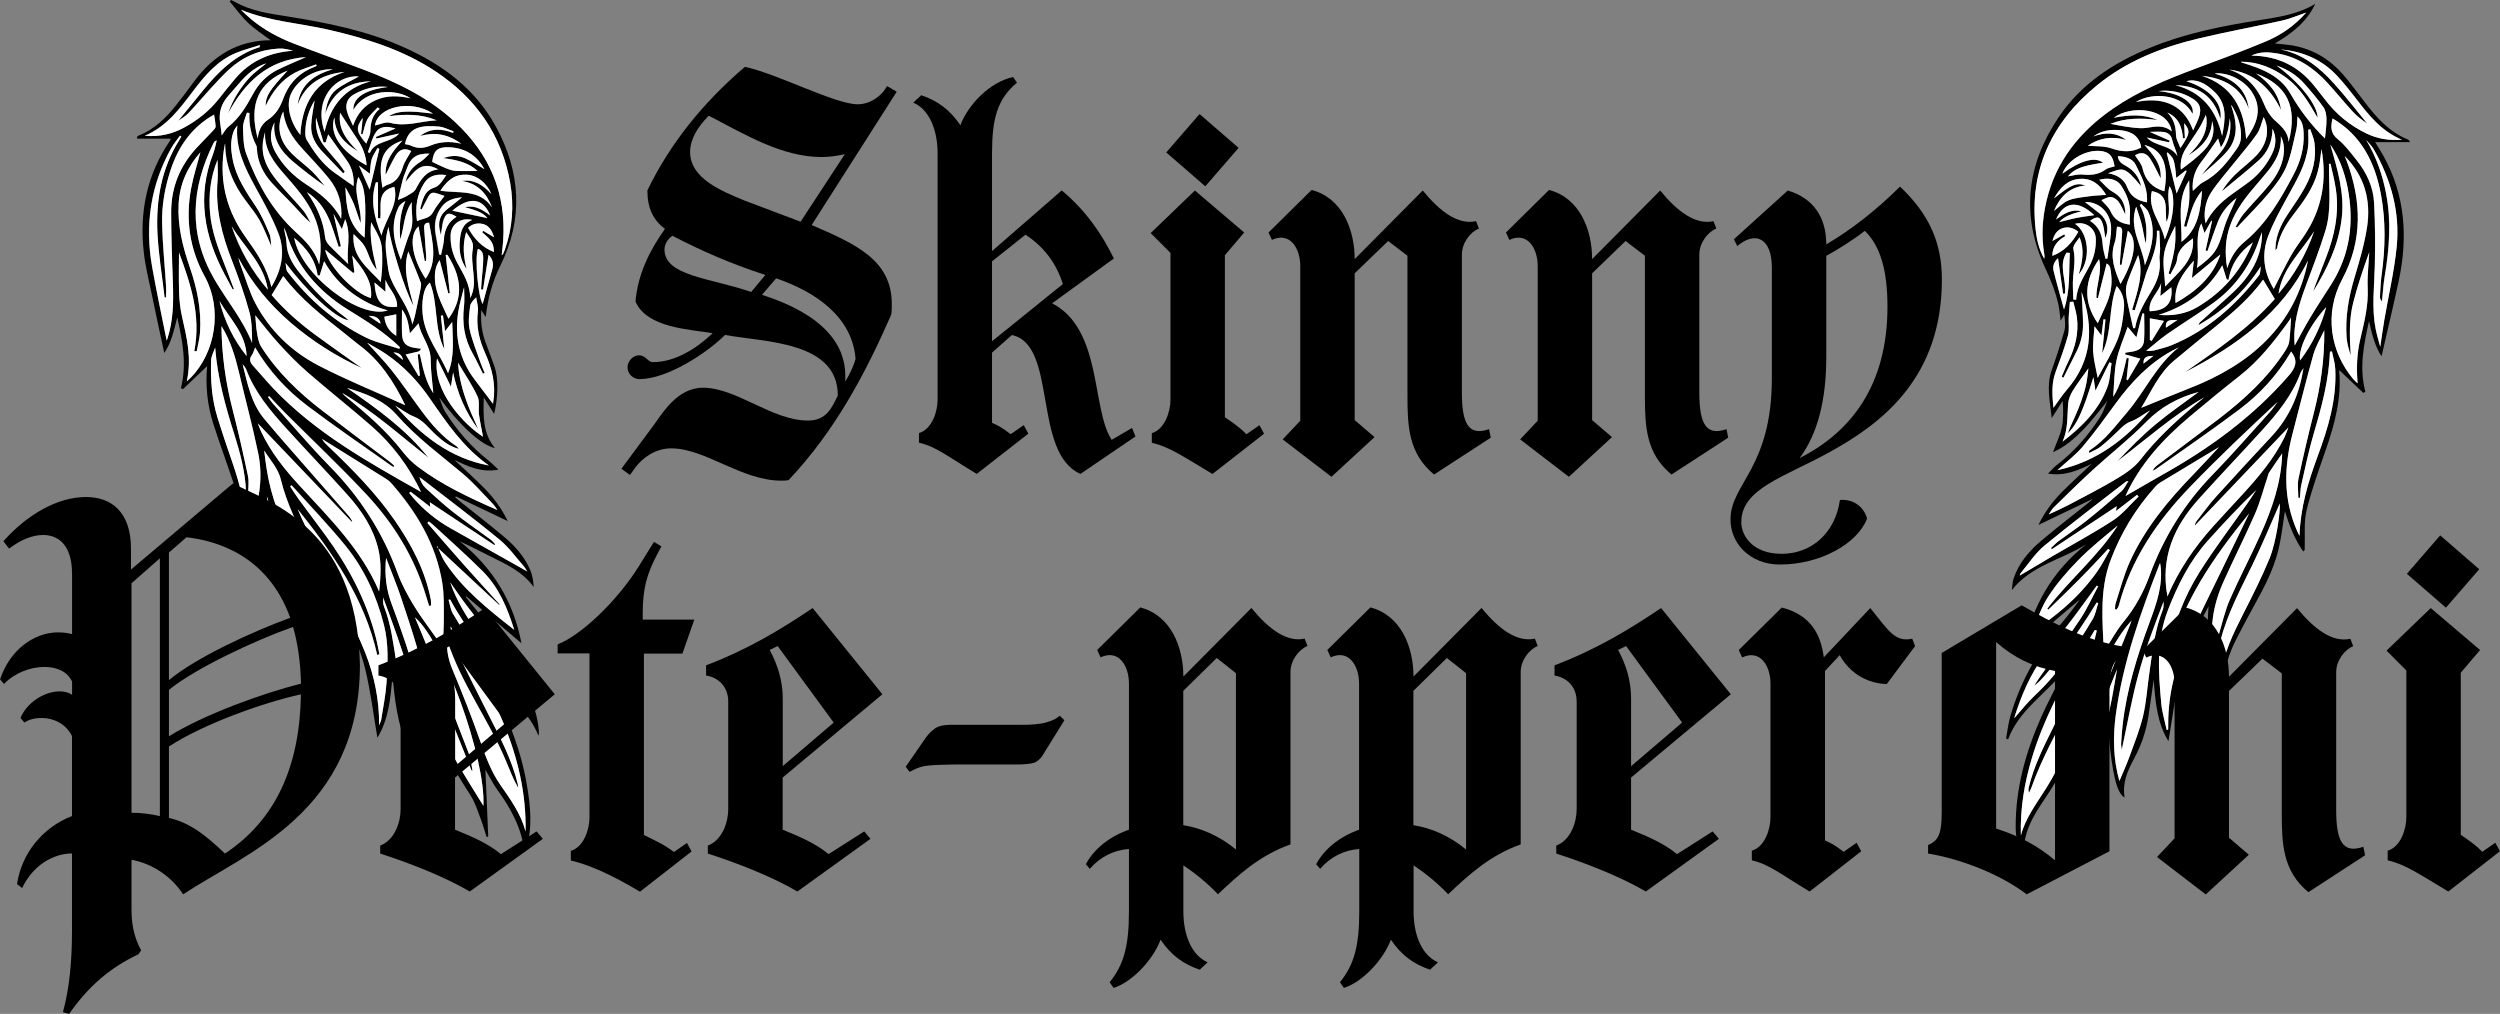 <?xml version="1.0" encoding="UTF-8"?>
<svg id="Capa_1" data-name="Capa 1" xmlns="http://www.w3.org/2000/svg" viewBox="0 0 273.33 110.85">
  <rect x="0" y="0" width="273.33" height="110.85" fill="#808080" stroke="none"/>
  <defs>
    <style>
      .cls-1, .cls-2 {
        stroke-width: 0px;
      }

      .cls-2 {
        fill: #fff;
      }
    </style>
  </defs>
  <g>
    <g>
      <path class="cls-1" d="m88.76,24.61c4.71,2.04,8.74,3.78,8.74,8.61,0,.37,0,.81-.06,1.18-2.79,6.38-6.13,12.7-11.22,18.09-.31.06-.56.06-.81.06-4.34,0-8.3-3.53-12.02-3.53-1.86,0-3.22,1.18-3.84,1.98l-.68.93-.93-.68,3.53-4.77c.93-1.24,2.54-4.09,5.39-4.09,3.66,0,7.56,3.59,11.46,3.59,2.04,0,2.6-1.36,3.28-2.73,0-5.95-7.93-5.82-12.33-6.63-1.98,1.98-6.32,4.83-9.36,4.83-.62,0-1.3-.5-1.3-1.3,0-.62.56-1.3,1.24-1.3.81,0,.93.74,1.55.74,2.42,0,4.77-1.49,6.51-3.16-2.48-.43-7.19-.56-8.43-3.47.25-2.91,1.49-5.51,3.22-7.93-1.3-.99-1.92-2.29-1.92-4.21,2.42-5.02,6.01-9.54,10.66-13.51,3.53.74,9.85,4.09,12.33,4.09,1.49,0,2.48-.99,2.85-1.43l.37-.56,1.05.62-9.29,14.56Zm-16.11,2.66c0,2.91,4.96,3.1,9.48,4.65l1.55-1.86c-3.66-1.18-7.06-2.66-10.16-4.28-.5.31-.87.93-.87,1.49Zm19.71-10.41c-.87.19-1.67.31-2.54.31-4.28,0-8.3-2.42-12.33-4.52-1.24,1.24-2.04,2.6-2.04,3.97,0,2.91,3.47,4.28,6.01,5.33l6.07,2.29,4.83-7.37Zm1.18,22.37c-.37-4.59-4.34-7.31-8.68-8.8l-1.55,1.8c6.75,2.17,9.11,5.45,9.11,8.86v.62c.43-.74.87-1.55,1.12-2.48Z"/>
      <path class="cls-1" d="m102.51,16.8c0-2.66-.93-4.83-2.66-5.58l.87-.81c1.8.62,3.1,1.55,4.28,3.28.87-2.29,3.22-4.71,5.76-5.27l.43.62c-2.17,1.8-2.73,3.97-2.73,7.75v10.66l7.62-6.63c2.54,2.11,4.34,4.65,5.7,7.44l-6.75,4.9c5.51,2.85,4.28,11.53,6.51,14.93l2.23-1.3.37.93-6.01,4.09c-5.27-2.29-2.48-14.13-7.5-15.18l-2.17,1.92v7.68c.56.25.99.43,2.04,1.24l1.43-.99.5.93-5.64,4.4c-3.22-1.92-4.4-2.97-6.32-3.41v-1.05c1.43-.43,2.04-2.35,2.04-3.66v-26.89Zm5.95,11.77v8.74l7.75-6.26c-.68-2.11-1.92-3.97-4.09-5.39l-3.66,2.91Z"/>
      <path class="cls-1" d="m125.81,25.48l4.83-4.65,5.39,4.59-2.11,2.48v17.72c.62.43,1.67,1.12,2.35,1.86l1.43-.99.5.93-5.64,4.4c-3.22-1.92-4.71-2.97-6.63-3.41v-1.05c1.42-.43,2.04-2.35,2.04-3.66v-16.05l-2.17-2.17Z"/>
      <path class="cls-1" d="m159.83,42.89c0,3.35.68,4.83,2.97,4.03l.19.93-6.2,4.03c-2.79-2.29-2.91-5.27-2.91-8.61v-15.31l-2.11-1.61-3.66,3.53v16.05l2.17,1.86-4.71,4.34-5.33-4.09,1.92-2.04v-16.92c0-1.92-1.12-3.78-3.1-2.85l-.37-.81,4.71-4.65c3.35.87,4.71,4.34,4.71,7.56l7.44-7.5c1.92,2.35,3.9,3.78,5.83,3.35l.31.81c-.93.37-1.86,1.55-1.86,2.85v15.06Z"/>
      <path class="cls-1" d="m185.79,42.89c0,3.35.68,4.83,2.97,4.03l.19.93-6.2,4.03c-2.79-2.29-2.91-5.27-2.91-8.61v-15.31l-2.11-1.61-3.66,3.53v16.05l2.17,1.86-4.71,4.34-5.33-4.09,1.92-2.04v-16.92c0-1.92-1.12-3.78-3.1-2.85l-.37-.81,4.71-4.65c3.35.87,4.71,4.34,4.71,7.56l7.44-7.5c1.92,2.35,3.9,3.78,5.83,3.35l.31.81c-.93.37-1.86,1.55-1.86,2.85v15.06Z"/>
      <path class="cls-1" d="m195.46,20.83c2.73.81,4.21,2.85,4.21,5.89,2.73-1.61,5.45-3.72,8.06-6.32,3.28,3.1,4.58,6.26,4.58,10.16,0,10.66-6.44,15.68-12.33,18.9-4.96,2.73-9.6,3.97-9.6,7.62,0,1.55,1.3,3.47,4.4,3.47,3.35,0,5.89-2.35,6.38-5.89,1.61-.12,2.66.87,2.97,2.04-1.05,2.73-5.08,5.02-9.54,5.02-3.28,0-5.45-2.35-5.39-5.02.06-3.84,4.52-5.58,4.52-15.37v-12.08c0-3.22-1.8-4.03-3.78-2.35l-.37-.74,5.89-5.33Zm4.21,18.22c0,4.65-.93,8.37-2.91,11.03,5.64-2.85,9.6-7.99,9.6-16.54,0-3.9-.74-6.63-2.48-8.3-1.18.93-3.04,2.11-4.21,2.73v11.09Z"/>
    </g>
    <rect class="cls-1" x="128.65" y="13.63" width="5.65" height="5.56" transform="translate(42.9 -82.13) rotate(40.94)"/>
  </g>
  <g>
    <path class="cls-1" d="m228.71,54.59c-1.92.92-3.84,1.84-5.84,2.8.66-1.37,1.53-2.55,2.57-3.6,1.03-1.04,2.13-2.02,3.26-3.09-1.5.73-2.95,1.38-4.79,1.08.37-.36.62-.67.93-.91,1.91-1.47,3.48-3.25,4.77-5.27.34-.53.53-1.16.8-1.77-.91,1.1-1.73,2.21-2.68,3.18-.96.98-2.02,1.88-3.27,2.43.33-.91.76-1.78.96-2.7.2-.92.16-1.89.1-2.91-.38.6-.76,1.2-1.2,1.88-.18-1.79-.62-3.5,0-5.25.5-1.4.97-2.82,1.37-4.25.16-.56.09-1.18,0-1.81-.12.19-.23.38-.4.67-.09-.66-.12-1.24-.25-1.81-.31-1.37-.82-2.65-1.42-3.93-2.7-5.77-2.05-11.33,1.48-16.55,2.46-3.64,6-5.93,10-7.57,3.79-1.56,7.77-2.35,11.79-2.99,2.15-.34,4.32-.63,6.24-1.8-.93,1.97-2.52,3.23-4.42,4.33.75.09,1.4.12,2.04.24,2.19.41,4,1.51,5.44,3.18.82.95,1.56,1.96,2.32,2.96,1.31,1.72,2.72,3.32,4.8,4.14.03.01.05.07.19.27h-3.82c.34.56.65,1.04.92,1.53,2.39,4.33,2.67,8.93,1.65,13.67-.59,2.75-1.25,5.5-1.87,8.21-.73-1.1-1.07-2.47-1.37-3.85-.57,2.56-1.1,5.11-.4,7.73-.07.04-.14.09-.22.13-.88-.83-1.75-1.66-2.62-2.48.02-.05-.03.02-.02.08.27,2.98-.49,5.79-1.45,8.57-.76,2.2-1.57,4.41-2.12,6.67-.31,1.29-.15,2.7-.2,4.05,0,.09.01.17,0,.26,0,.03-.05.06-.16.19-.93-1.33-1.5-2.78-2.01-4.42-.2,1.31-.34,2.48-.57,3.62-.41,2.03-1.26,3.9-2.25,5.71-.86,1.58-1.72,3.15-2.53,4.75-.78,1.54-1.28,3.17-1.43,4.9-1.2-.97-1.9-4.67-1.56-8.56-1.31,2.41-2.44,4.73-3.05,7.22-.61,2.48-.91,5.03-1.34,7.52-1.23-1.99-1.44-4.3-1.61-6.76-.21,1.46-.38,2.79-.59,4.11-.26,1.59-.77,3.1-1.54,4.52-.72,1.33-1.33,2.69-1.05,4.29-.86-.49-1.35-2.53-1.77-7.13-.11.32-.16.52-.24.71-.74,1.58-1.34,3.25-2.26,4.72-1.14,1.81-2.11,3.67-2.65,5.74-.06.21-.14.42-.22.63-.06-.01-.12-.02-.19-.04.11-2.44.21-4.89.33-7.44-1.12,2.52-3.19,4.42-3.83,7.11-.16.67-.3,1.34-.48,2.13-.38-1.09-.59-2.1-.6-3.16-.03-4.31,1.12-8.34,2.86-12.23.63-1.4,1.36-2.75,2.04-4.13.08-.17.16-.33.19-.53-1.98,2.42-4.78,4.15-5.92,7.26-.07-.03-.15-.07-.22-.1.15-.79.23-1.61.45-2.38,1.08-3.76,2.94-7.1,5.48-10.07.75-.88,1.46-1.79,2.12-2.74-2.06,1.75-4.12,3.5-6.05,5.14.85-4.4,3.04-8.23,6.76-11.18-2.67,1.69-5.99,2.28-8.13,5,.06-.41.06-.84.18-1.22.56-1.7,1.68-3.02,3.01-4.15,1.67-1.41,3.4-2.74,5.11-4.11.16-.13.31-.26.47-.39-.02-.03-.04-.06-.05-.09ZM252.13,1.38c-.94.32-1.76.68-2.61.87-3.06.68-6.14,1.24-9.19,1.97-4.01.96-7.81,2.47-11.04,5.1-4.97,4.06-7.42,9.24-6.72,15.74.12,1.12.37,2.23.95,3.23.03-.18.02-.35,0-.52-.34-1.95-.22-3.88.24-5.8,1.04-4.38,3.67-7.62,7.31-10.12,2.77-1.9,5.84-3.17,8.97-4.34,2.57-.96,5.15-1.91,7.68-2.97,1.66-.7,3.15-1.71,4.43-3.16Zm-9.51,47.49c-1.75,1.05-4.1,2.47-6.45,3.89-.2.12-.38.29-.54.46-2.14,2.4-3.79,5.09-4.91,8.11-1.2,3.25-.85,6.59-.71,9.95.71-1.1,1.31-2.27,2.13-3.26,1.26-1.53,2.19-3.21,2.86-5.06,1.53-4.18,3.8-7.88,6.93-11.09,2.16-2.22,4.19-4.56,6.26-6.85.3-.33.54-.71.81-1.07-3.26,3.03-6.49,6.09-9.56,9.28-3.58,3.72-6.46,7.91-7.8,13-.04.15-.16.29-.24.43-.06-.02-.11-.04-.17-.06.02-.21,0-.42.06-.61.51-1.54.91-3.12,1.57-4.59,1.66-3.65,4.19-6.7,6.96-9.55,1.11-1.15,2.19-2.33,2.79-2.98Zm-10.23,5.34c1.43-.82,2.86-1.66,4.31-2.48,5.05-2.85,9.66-6.24,13.5-10.64.72-.83,1.08-1.55.4-2.52-.02-.03-.05-.06-.11-.15-.04.07-.07.12-.1.18-1.43,2.42-3.31,4.46-5.54,6.14-3.01,2.26-6.12,4.39-9.19,6.57-.09.07-.21.09-.31.14.14-.28.34-.47.56-.64,2.21-1.67,4.44-3.32,6.64-5,2.8-2.14,5.39-4.5,7.31-7.49.19-.3.39-.65.43-1,.11-.86.14-1.72.2-2.61-.12.19-.23.37-.36.54-1.55,2.12-3.16,4.17-5.24,5.81-1.86,1.46-3.68,2.96-5.48,4.47-2.91,2.44-5.44,5.2-7.02,8.67Zm15.05-23.63c-1.38,1.91-3.11,3.43-4.91,4.89-1.61,1.31-3.22,2.62-4.81,3.95-1.7,1.41-2.51,3.43-3.6,5.17,1.75-.71,3.5-1.45,5.27-2.14,6.68-2.6,11.56-6.85,12.96-13.96-2.78,5.68-7.79,9.31-13.46,12.21,3.5-2.43,7.03-4.83,9.83-8.01-.45-.75-.85-1.41-1.27-2.11Zm-10.46,34.62c1.24-2.88,2.95-5.37,4.98-7.64,1.07-1.19,2.17-2.36,3.25-3.54,1.73-1.89,3.38-3.83,4.53-6.15.2-.4.34-.82.46-1.14-3.39,3.55-6.81,7.14-10.23,10.73.02-.19.09-.36.2-.5.69-.89,1.34-1.81,2.1-2.64,2.03-2.25,4.1-4.47,6.16-6.69,1.92-2.08,2.98-4.56,3.42-7.39-.14.23-.28.4-.35.6-.9,2.4-2.5,4.34-4.19,6.21-2.28,2.52-4.63,4.98-6.91,7.5-2.7,3-4.21,6.42-3.42,10.65Zm8.95-9.1c-3.88,4.76-7.38,9.75-8.87,15.87-.09-.17-.08-.3-.06-.42.63-3.24,1.77-6.3,3.53-9.08,1.61-2.54,3.43-4.94,5.16-7.4.34-.49.66-.99.99-1.49-1.86,1.79-3.6,3.65-5.31,5.55-1.98,2.21-3.28,4.82-4.34,7.56-1.3,3.34-1.05,6.81-.73,10.26.09.96.39,1.91.59,2.86.05-.01.11-.03.16-.04-.04-3.42.55-6.32,2.08-9.61,1.21-2.61,2.49-5.18,3.74-7.76,1.02-2.1,2.04-4.2,3.05-6.3Zm-3.29,14.12s-.1-.02-.15-.03c.02-.26,0-.53.08-.78.38-1.28.67-2.61,1.2-3.82,1.05-2.4,2.28-4.71,3.35-7.1,1.26-2.83,2.29-5.73,2.38-8.9-.48.7-.97,1.39-1.43,2.09-.09.14-.12.32-.17.49-.45,1.35-.81,2.74-1.38,4.05-1.1,2.52-2.35,4.96-3.47,7.47-1.48,3.33-1.67,6.72-.3,10.19.36-2.42,1.38-4.55,2.45-6.67,1.03-2.02,2.05-4.05,2.92-6.14.74-1.79,1.2-5.22,1.12-6.01-.9,2.03-1.85,4.37-2.96,6.64-1.33,2.72-2.76,5.39-3.53,8.35-.02.07-.09.13-.13.19Zm8.82-15.8c-.06,0-.12,0-.18,0,0-.71-.12-1.44.02-2.11.51-2.41,1.07-4.8,1.68-7.19.76-2.95,1.17-5.95,1.14-9.01-.44.89-.94,1.76-1.21,2.7-.81,2.85-1.51,5.72-2.26,8.59-.95,3.61-1.04,7.18.51,10.67.08.18.16.35.25.52.09-3.06.93-5.89,1.97-8.68,1.15-3.1,2.11-6.24,1.94-9.59-.03-.64-.24-1.27-.36-1.9-.07,0-.14.02-.22.02-.11,3.08-.91,6.01-1.77,8.94-.55,1.84-.93,3.73-1.36,5.6-.11.46-.1.96-.15,1.43Zm-22.21,14.52c-.08-.02-.15-.04-.23-.06-.43.72-.87,1.44-1.3,2.16-2.25,3.78-4.33,7.64-5.59,11.89-.82,2.74-1.27,5.53-1.19,8.41.51-1.96,1.73-3.51,2.77-5.17.81-1.29,1.55-2.69,1.98-4.14.89-3,2.07-5.87,3.36-8.71.43-.95.57-1.78.47-2.53-.87,1.8-1.78,3.87-2.86,5.86-1.68,3.1-3.41,6.17-4.59,9.52-.06.17-.16.33-.24.5-.08-.23-.06-.43-.02-.62.56-2.31,1.62-4.42,2.67-6.53,1.4-2.81,2.81-5.6,4.16-8.43.32-.66.41-1.43.6-2.15Zm27.12-51.86c.07.16.14.31.2.47,1.64,4.39,1.78,8.73-.48,12.98-2,3.75-1.28,7.93,1.21,10.91.14.17.32.31.48.47-.16-1.69-.08-3.3.3-4.89.43-1.83.89-3.63.8-5.55-.06-1.29.1-2.6.17-3.9-.67,1.82-1.28,3.64-1.75,5.5-.48,1.89-.4,3.83-.27,5.77-.23-.65-.41-1.31-.46-1.98-.15-2.21.21-4.34.85-6.46.55-1.84,1.1-3.7,1.39-5.58.44-2.92-.28-5.58-2.42-7.74Zm-24.66,68.3c.38-.9.78-1.78,1.11-2.69.53-1.48,1.13-2.95,1.49-4.47.36-1.51.45-3.08.67-4.62.34-2.35.59-4.72,1.48-6.96.11-.27.06-.6.09-.9-1.02,2.62-2.01,5.23-2.74,7.91-.74,2.69-1.22,5.45-1.84,8.32-.03-.3-.08-.5-.07-.69.04-.67.09-1.34.16-2.01.44-3.9,1.6-7.61,2.96-11.27.78-2.09,1.53-4.18,1.15-6.42.01-.02-.04.02-.07.08-2.08,5.35-4,10.74-4.78,16.46-.33,2.44-.29,4.87.39,7.25Zm23.3-72.44c-.2.84-.29,1.6.59,2.29.78.62,1.4,1.47,2.03,2.26,1.1,1.36,1.83,2.92,1.92,4.67.12,2.29.14,4.58.08,6.87-.05,2.31-.36,4.62.09,6.92.12.6.3,1.19.5,1.96.17-1.11.29-2.01.44-2.9.46-2.68,1.09-5.34,1.36-8.04.38-3.81-.63-7.38-2.53-10.69-.21-.36-.54-.66-.81-.99,1.12,1.87,1.81,3.85,2.2,5.96.56,3,.33,5.99-.17,8.97-.15.9-.2,1.82-.3,2.73-.16-.17-.23-.37-.22-.56.05-.78.07-1.56.18-2.33.42-2.96.47-5.91-.08-8.85-.65-3.47-2.13-6.42-5.3-8.28Zm-2.43,1.18c-.07.02-.14.04-.21.06,0,.6.06,1.2-.01,1.79-.23,2.03-1.27,3.74-2.23,5.49-.77,1.4-1.56,2.81-2.12,4.29-.79,2.05-.48,4.07.59,5.83.61-1.19,1.21-2.43,1.88-3.63.43-.77.97-1.48,1.47-2.22,1.95-2.9,2.47-6.07,1.87-9.45-.09.64-.15,1.3-.28,1.94-.35,1.76-1.27,3.24-2.35,4.65-.99,1.29-1.96,2.6-2.22,4.27,0,.04-.08.08-.2.19.03-.35.03-.6.07-.85.19-1.23.76-2.28,1.45-3.3.62-.91,1.25-1.82,1.77-2.79.81-1.49,1.23-3.1.99-4.81-.07-.5-.3-.97-.46-1.46Zm.33,17.73c.06-.19.12-.39.19-.57.39-1.01.78-2.02,1.17-3.02.96-2.45,1.5-4.97,1.1-7.61-.14-.92-.38-1.83-.58-2.74-.06.01-.12.02-.17.03,0,.11.02.21.01.32-.03,2.35.3,4.74-.41,7.03-.62,2.02-1.39,4-2.13,5.98-.8,2.15-1.44,4.33-1.21,6.52.53-.96,1.08-2.03,1.7-3.06.74-1.24,1.55-2.45,2.32-3.67,2.06-3.27,2.49-6.81,1.76-10.54-.33-1.68-.91-3.27-1.89-4.71.77,2.7,1.61,5.36,1.23,8.23-.38,2.85-1.58,5.36-3.09,7.83Zm-11.88,11.57c-3.44,1.97-6.39,4.61-9.53,7,1.34-1.42,2.72-2.81,4.21-4.06,1.51-1.25,3.13-2.36,4.67-3.51-2.17.59-4.09,1.59-5.73,3.27-1.82,1.87-3.9,3.48-5.83,5.24-1.47,1.34-2.87,2.74-4.3,4.13-.19.18-.31.43-.54.75.78-.37,1.43-.64,2.05-.97,1.79-.95,3.61-1.87,5.35-2.91.95-.57,1.95-1.23,2.62-2.09,1.72-2.23,3.76-4.12,5.9-5.92.37-.31.74-.62,1.12-.93Zm10.16-30.68c-.04.53-.02,1-.12,1.43-.32,1.36-.56,2.76-1.09,4.04-.44,1.05-1.18,2-1.91,2.89-.99,1.2-2.11,2.29-3.17,3.43-.11.11-.21.23-.31.35-.05-.03-.1-.07-.15-.1.27-.45.49-.94.82-1.34.68-.81,1.42-1.57,2.12-2.37.95-1.07,1.86-2.18,2.2-3.62.2-.87.22-1.73-.21-2.55.11,1.49-.52,2.7-1.41,3.8-.37.45-.75.89-1.13,1.34-1.2,1.4-2.36,2.82-2.99,4.59-.53,1.48-.61,2.98-.33,4.69.41-1.25,1.03-2.17,1.89-2.88,2.4-1.98,3.91-4.59,5.33-7.27.76-1.43,1.21-2.96,1.14-4.6-.03-.65-.1-1.29-.67-1.83Zm-24.34,71.94s-.09-.02-.14-.03c.21-.84.33-1.72.65-2.52,1.8-4.56,3.64-9.11,5.46-13.66.06-.16.12-.32.23-.62-3.68,3.89-8.18,16.61-7.46,20.65.62-1.02,1.23-2.2,1.99-3.27,2.55-3.61,3.15-7.85,3.88-12.06-1.54,3.84-3.07,7.67-4.61,11.51ZM249.4,5.41c2.41.51,4.21,1.98,5.8,3.73,1.26,1.4,2.42,2.9,3.62,4.36-.57-.37-1.12-.8-1.59-1.31-.94-1.02-1.81-2.1-2.74-3.12-1.53-1.67-3.32-2.9-5.61-3.25-.87-.14-1.73-.21-2.73.25,2.98.04,5.21,1.21,6.94,3.39.35.44.71.87,1.04,1.32,1.23,1.64,2.76,2.92,4.61,3.81,1.17.56,2.39.79,3.87.68-2.28-.96-3.63-2.7-4.98-4.45-.69-.89-1.39-1.78-2.15-2.59-1.64-1.74-3.7-2.61-6.07-2.83Zm-11.21,32.58c-.23.12-.46.23-.68.35-2.57,1.4-4.51,3.46-6.21,5.79-1.16,1.59-2.31,3.19-3.58,4.69-.77.91-1.75,1.65-2.78,2.59,4.3-.93,7.44-3.37,10.13-6.53-.71.4-1.35.94-2.1,1.21-.58.21-.92.57-1.32.96-.63.62-1.28,1.23-1.97,1.78-.37.3-.84.47-1.27.7-.03-.18,0-.26.06-.29,1.67-1.08,2.82-2.65,4.08-4.14,1.96-2.3,3.2-5.18,5.64-7.1Zm9.3-25.19c-.23.6-.36,1.32-.74,1.86-.76,1.1-1.65,2.1-2.48,3.15-.86,1.08-1.79,2.12-2.54,3.27-.68,1.04-.84,2.47-.58,3.34.64-1.33,1.66-2.29,2.8-3.13.66-.49,1.35-.94,2-1.44,1.06-.82,1.89-1.85,2.47-3.05.42-.88.5-1.8.04-2.72-.02,1.37-.51,2.56-1.51,3.46-1.31,1.17-2.69,2.26-4.04,3.39.41-.67.9-1.29,1.46-1.83.74-.72,1.6-1.33,2.31-2.08,1.24-1.29,1.49-2.9.81-4.21Zm-16.07,42.55c-2.34,1.55-4.7,3.12-7.07,4.69-.03-.04-.07-.09-.1-.13.28-.26.55-.55.86-.78,1.01-.75,2.06-1.44,3.04-2.22,1.3-1.03,2.56-2.11,3.81-3.21.3-.27.47-.68.76-1.11-.18.03-.23.03-.26.05-2.98,2.33-6.01,4.61-8.93,7.01-1,.82-1.73,1.97-2.57,2.98-.09.11-.11.27-.12.29,1.16-.69,2.36-1.41,3.57-2.12,2.22-1.3,4.49-2.52,6.64-3.92,1.04-.68,1.86-1.72,2.78-2.6-.06-.06-.12-.12-.17-.19-.75.57-1.49,1.15-2.31,1.78.04-.25.07-.43.09-.53Zm-.75,4.8l-.18-.13c-.71.76-1.41,1.52-2.13,2.27-.74.76-1.49,1.51-2.24,2.26-.72.71-1.45,1.41-2.18,2.12-.04-.04-.08-.08-.11-.11,2.41-3.16,5.55-5.72,7.71-9.1-1.48,1.23-3,2.44-4.34,3.81-1.2,1.23-2.35,2.56-3.28,3.99-.79,1.21-1.23,2.64-1.82,3.98.77-.48,1.38-1.04,2.03-1.53,1.99-1.49,3.75-3.21,5.18-5.24.51-.73.91-1.54,1.36-2.31Zm-10.44,18.34c.76-.85,1.45-1.74,2.26-2.5,2.58-2.41,4.5-5.3,6.29-8.3.31-.52.41-1.17.61-1.76-.06-.02-.11-.04-.17-.06-2.33,3.86-5.84,8.57-6.83,9.08.21-.32.36-.58.53-.82,1.51-2.16,3.07-4.29,4.53-6.49.74-1.12,1.29-2.36,1.93-3.55-.05-.02-.1-.05-.15-.07-.85,1.17-1.69,2.35-2.56,3.5-1.03,1.36-2.12,2.68-3.14,4.06-1.55,2.09-2.55,4.44-3.32,6.9Zm26.95-49.37c-1.76,2.76-4.06,4.83-6.81,6.43.04-.21.16-.33.29-.44,1.16-1.04,2.33-2.06,3.46-3.12,1.95-1.81,3.23-3.97,3.19-6.6-.05.12-.17.38-.25.64-.94,2.91-2.6,5.32-5.09,7.1-1.65,1.19-3.39,2.25-5.05,3.41-.79.55-1.52,1.21-2.27,1.82.41.04.75,0,1.08-.1.56-.15,1.14-.29,1.67-.51,3.94-1.6,6.99-4.33,9.57-7.62.19-.24.14-.67.21-1.02Zm-20.5,3.86c-.13.01-.26.02-.39.03-.04.56-.1,1.13-.13,1.69-.03.67.09,1.37-.08,1.99-.37,1.35-.86,2.67-1.35,3.98-.47,1.27-.37,2.56-.24,3.92.53-.72.96-1.39,1.48-1.99,2.74-3.17,2.97-6.73,1.6-10.69.06,1.24.14,2.32.16,3.39.02,1.12-.23,2.19-.74,3.19-.47.93-.94,1.86-1.4,2.8-.07-.03-.14-.07-.2-.1.24-.55.45-1.11.72-1.64.77-1.55,1.18-3.16.94-4.89-.08-.57-.25-1.12-.39-1.69Zm2.42,9.75c-.09-.6-.15-1.03-.22-1.48-.37,1.11-.68,2.21-1.1,3.26-.41,1.04-.87,2.08-1.71,2.89.21-.61.49-1.17.75-1.75.25-.57.5-1.15.71-1.74.21-.61.41-1.23.55-1.86.13-.61.18-1.23.25-1.76-.56.79-1.18,1.59-1.71,2.45-.26.43-.48.94-.51,1.44-.1,1.39,0,2.8-.61,4.12,2.13-1.62,3.98-3.46,4.92-6,.3-.81.3-1.72.44-2.59l-.24-.07c-.48.99-.97,1.98-1.52,3.1Zm19.77-35.57c2.53,1.83,4.51,4.31,4.52,5.74-.95-1.65-1.87-3.22-3.36-4.34-1.5-1.12-3.15-1.79-5.04-1.8.07.09.17.11.26.14,2.03.62,4.04,1.39,5.15,3.33,1.06,1.84,2.32,3.49,3.79,4.92.06-.63.18-1.34.17-2.05,0-.45-.08-.99-.32-1.34-.63-.9-1.35-1.75-2.08-2.57-.81-.92-1.8-1.58-3.09-2.02Zm-12.79,18.07c-.09,0-.17,0-.26,0,.06,1.56-.47,2.97-1.07,4.37-.09.21-.15.45-.22.67-.38,1.22-.75,2.43-1.13,3.65l-.29-.06c.59-1.99,1.31-3.97.66-5.97-.37.92-.8,1.88-1.15,2.86-.14.4-.22.86-.18,1.28.07.7.25,1.39.39,2.08.12.6.27,1.19.4,1.78.07,0,.13-.01.2-.02.26-1.55,1.07-2.84,1.85-4.16.61-1.02.98-2.11.83-3.33-.05-.38.06-.78.06-1.16-.01-.67-.06-1.33-.09-2Zm-6.73,16.08c.76-1.45,1.61-2.79,2.19-4.24.42-1.04.57-2.21.67-3.33.08-.89-.15-1.79-.8-2.45-.93,2.36-.45,5.02-1.59,7.35.12-1.23.25-2.46.37-3.69-.07,0-.15-.02-.22-.02-.07.55-.14,1.1-.22,1.77-.3-.4-.52-.7-.76-1.02-.06.97-.21,1.89-.15,2.8.06.93.32,1.86.5,2.85Zm20.87-25.77c1.03-3.95-.24-6.25-3.57-7.5,1.45,1.01,2.49,2.22,2.74,3.99-1.18-2.4-2.93-4.06-5.67-4.41,1.9.64,3.09,1.95,3.82,3.79.26.66.68,1.32,1.2,1.79.73.66,1.44,1.25,1.48,2.35Zm-10.47,5.33c.39-.33.72-.74,1.14-.96,1.62-.84,2.68-2.23,3.68-3.67.2-.29.37-.65.41-1,.14-1.39-.33-2.62-1.04-3.78.02.23.11.44.17.65.49,1.55.5,3.1-.57,4.37-.86,1.02-1.96,1.85-2.95,2.77.19-.15.32-.39.49-.59.55-.67,1.12-1.32,1.68-1.98.88-1.05,1.24-2.25,1.03-3.75-.13,1.16-.32,2.17-.98,3.2-.15-.47-.25-.78-.31-.98-.58.82-1.16,1.69-1.81,2.52-.74.95-1.07,1.99-.95,3.2Zm-7.13,14.87c-.43,1.27-.97,2.45-1.23,3.7-.26,1.24-.24,2.54-.36,3.96.9-1.37,1.13-2.84,1.48-4.26l.23.05c-.08.77-.17,1.54-.25,2.31.04.03.09.06.13.09.46-.79.92-1.57,1.38-2.36-.66-.19-1.16-.33-1.67-.47l.04-.19c.23-.03.46-.06.69-.1.87-.15,1.29-.5,1.35-1.3.06-.95.01-1.91.01-2.86-.06-.01-.13-.02-.19-.04-.21.83-.42,1.67-.66,2.62-.31-.37-.61-.72-.96-1.14Zm3.42-1.32c1.49.13,2.93-.1,4.19-.85,2.58-1.52,4.54-3.65,5.78-6.4.1-.22.19-.44.29-.67-1.42,1.02-2.37,2.34-2.66,4.1-.07-.02-.13-.04-.2-.07-.15-.49-.31-.99-.48-1.53-1.61,2.77-3.96,4.48-6.93,5.41Zm4.71-26.12c3.31,1.1,4.62,3.6,4.82,6.91,1.14-1.58,1.8-3.19.74-4.98-.85-1.43-2.69-2.35-4.19-2.19,2,.59,3.47,1.66,3.74,3.87-.86-2.4-2.74-3.36-5.11-3.61Zm-10.42,20.52c-.32,1.27-.64,2.52-.95,3.77-.06,0-.12-.02-.17-.03-.04-1.42.65-2.82.29-4.23-1.59,2.3-1.79,4.64-.14,7.01.3-.65.59-1.27.87-1.9.48-1.08.75-2.21.6-3.4-.06-.47-.04-1.01-.49-1.23Zm-3.65,3.93c.1,0,.21.02.31.03.06-1.41.84-2.52,1.46-3.7.49-.94.73-1.94.68-3-.04-1.13-1.14-1.91-2.27-1.6,1.52,1.01,1.78,3.99.39,5.54.45-1.41.65-2.72.11-4.07-.29.42-.76.92-.68,1.3.24,1.06.06,2.06-.03,3.09-.07.8,0,1.61.02,2.41Zm13.51-3.44c1.97-1.45,2.28-2.02,2.91-4.19.35-1.22.96-2.36,1.42-3.46-.81.63-1.59,1.47-2.02,2.55-.43,1.07-.78,2.16-1.16,3.25-.07-.02-.14-.04-.21-.05.24-1.08.47-2.15.71-3.23-.03-.01-.05-.03-.08-.04-.23.42-.46.84-.74,1.35-.13-.38-.23-.68-.36-1.05-.76,1.61-.13,3.22-.48,4.88Zm-.34-.82c-1.19,1.38-2.2,2.72-2,4.64,2.22-1.26,4.06-2.81,4.9-5.31-.99.82-1.98,1.64-3.11,2.57.08-.75.14-1.29.21-1.91Zm-3.12,2.84c1.45-1.61,3.25-2.83,3.02-5.25-.82.61-1.62,1.15-1.74,2.31-.06.56-.47,1.08-.72,1.62-.07-.03-.13-.06-.2-.09.16-.58.34-1.15.46-1.73.12-.57.22-1.15.27-1.73.04-.58,0-1.17,0-1.75-.51,1.03-1.07,2.04-1.23,3.11-.17,1.09.06,2.23.13,3.51Zm-11.24-12.34c2.01-1.46,3.59-1.88,4.43-1.19-2.33.35-3.16.68-3.83,1.49.47-.07,1.05-.26,1.61-.2.92.09,1.75.02,2.52-.56.26-.19.63-.22.97-.33-.13-.74-.3-1.42-1.2-1.63-1.65-.39-3.89.8-4.5,2.41Zm4.02.68c.51.47.9.99,1.41,1.27.92.51,1.46,1.26,1.43,2.52-.3-.58-.47-1.05-.76-1.43-.19-.25-.56-.48-.85-.49-.34-.01-.69.23-1,.34.35.42.8.76.99,1.21.41.94,1.13,1.35,2.12,1.47,0-.37-.03-.73,0-1.09.1-1.18-.33-2.21-.95-3.17-.44-.69-1.36-.94-2.4-.64Zm2.33,11.39c1.46-2.52,1.99-4.82.8-5.82-.23,1.23-.46,2.49-.69,3.74-.06,0-.12-.02-.18-.02.01-.21.02-.41.03-.62.07-.97.14-1.94.22-2.91.03-.43-.13-.66-.57-.62-.08.58-.06,1.19-.25,1.73-.55,1.6,0,3.01.64,4.53Zm4.78-10.14c.51-2.88-.16-4.53-2.17-5.07.97,1.09,1.89,2.11,1.77,3.65-.39-.74-.71-1.47-1.13-2.13-.45-.7-1.05-.78-1.67-.39.28.47.71.91.82,1.42.3,1.34,1.11,2.13,2.37,2.51Zm-5.08-3.84c.05.61.47.84.89,1.07.89.49,1.44,1.24,1.66,2.22-1.9-2.31-1.99-1.98-3.62-1.42,1,.18,1.76.64,2.1,1.55.38,1.01,1.14,1.45,2.15,1.63,0-.11.02-.21.02-.32.02-1.39-.66-2.58-1.24-3.77-.34-.7-1.14-.92-1.96-.96Zm-3.28-1.14c.82.08,1.77,0,2.58.29,1.15.41,2.2.45,3.26-.09-.2-1.25-1.05-1.76-2.23-1.89-1.07-.12-2.09.01-3,.67,1.26-.46,2.46-.48,3.58.39-1.55-.45-2.97-.22-4.19.63Zm7.62-2.81c-1.77-.24-3.5-.24-5.14.42.73.13,1.48.29,2.25.38.57.07,1.17.14,1.73.05.94-.15,1.85-.34,2.72.39-.39-2.57-4.46-2.91-6.33-1.49,1.65-.31,3.24-.44,4.77.25Zm-11.31,9.91c.51-.39.99-.91,1.59-1.15.71-.28,1.51-.33,2.27-.44.61-.08,1.22-.1,1.83-.15-.7-1.16-1.59-1.85-2.9-1.75-1.31.1-2.11.92-2.8,2.14,1.87-1.52,2.43-1.75,3.44-1.42-1.83.19-2.8,1.3-3.43,2.75Zm8.94-11.87c2.54-.52,5.1-.07,6.27,3.1.27-.62.55-1.1.69-1.62.24-.88-.03-1.43-.82-1.9-1.1-.66-2.28-.94-3.67-.78,2.46.24,3.99,1.29,3.74,2.5-1.11-2.17-4.36-2.43-6.21-1.3Zm5.53,13.65c-.09-.02-.18-.05-.27-.07.19-.83.45-1.65.55-2.5.1-.83.02-1.68.02-2.52-1.4,2.14-.78,4.48-.84,6.73,1.83-1.4,2.07-3.46,2.25-5.59-1.02,1.14-1.28,2.58-1.71,3.95Zm2.14-12.25c-.25.5-.46,1.02-.75,1.48-.46.75-1,1.46-1.46,2.22-.41.67-.63,1.42-.53,2.29.92-.68,1.84-1.36,2.6-2.18.8-.86,1.21-1.91.81-3.12-.08,1.78-1.17,2.86-2.58,3.73,1.25-1.22,2.27-2.54,1.91-4.42Zm-7.63,10.02c-.86,2.39.65,4.21.95,6.42.83-2.03,1.25-3.92.35-5.86-.15-.32-.49-.56-.74-.84l-.17.13c.74,1.32.82,2.74.66,4.19-.2-.65-.27-1.33-.43-1.99-.16-.66-.39-1.3-.63-2.05Zm3.12,3.61c1.05-2.36,1.2-4.87.52-5.83-.39,1.3.29,2.66-.33,3.92-.07-.55-.06-1.09-.08-1.64-.04-1.02-.53-1.56-1.52-1.74-.51,1.99,1.04,3.42,1.41,5.29Zm1.2-16.87c2.89.75,4.43,2.73,5.08,5.54.31-1.68.62-3.35-.76-4.75-1.1-1.11-2.17-1.52-3.14-1.23,2.46.77,4,2.4,3.71,4.13-.74-2.56-2.46-3.63-4.89-3.7Zm-7.67,18.99c.06-.02.12-.03.19-.05.05-.32.1-.64.14-.96.1-.77.28-1.54.27-2.31-.01-1.69-1.26-2.95-2.86-2.9.57.44,1.09.84,1.61,1.26.81.64,1.08,1.75.6,2.67-.08-.51-.11-.99-.24-1.43-.27-.92-.62-1.02-1.42-.44.95.59,1.32,1.48,1.38,2.57.03.54.21,1.06.32,1.59Zm-4.44,3.78c-.07,0-.14.02-.2.02-.19-1.29-.37-2.59-.55-3.88-.38.33-.62.82-.49,1.37.34,1.39.74,2.76,1.14,4.23.71-2.07.51-4.14.64-6.18l-.36-.03c-.92,1.41,0,2.99-.17,4.46Zm23.36.02c1.72-2.04,3.03-4.3,3.89-6.83-1.38,2.23-3.49,4.04-3.89,6.83Zm-23.43-6.48c.03.06.07.13.1.19-.87.49-1.42,1.17-1.41,2.16,1.28-.48,2.16-1.42,2.84-2.64-.48-.38-1.05-.58-1.65-.41-.71.2-1.01.79-1.18,1.42.43-.24.86-.48,1.29-.72Zm28.64,7.96c-1.83,2-3.09,4.58-2.86,5.83,1.35-1.78,2.29-3.71,2.86-5.83Zm-19.31.44c1.8-.04,2.55-.89,2.36-2.62-.37.3-.72.58-1.2.96.04-.59.07-1,.09-1.42-.28,1.07-1.42,1.78-1.26,3.07Zm-10.23-10.04c.86-.61,1.68-1.17,2.75-.88-.9.24-1.8.48-2.42,1.18.61-.15,1.23-.32,1.85-.45.62-.12,1.24-.19,1.99-.31-1.78-1.69-3.33-1.49-4.17.45Zm9.93-8.94c1,1.02,2.59.78,3.35,2.03-.13-.62-.43-1.16-.56-1.74-.12-.54-.45-.81-.9-.89-.48-.08-.99-.02-1.56-.02.79.35,1.48.65,2.18.96-.03.06-.06.12-.08.18-.77-.17-1.55-.33-2.42-.52Zm4.35,3.66s-.05-.05-.08-.08c-.31.25-.63.5-1.05.83-.04-.42-.06-.75-.11-1.08-.06-.34-.1-.69-.24-1-.13-.27-.39-.48-.59-.72l-.09.1c.35,1.42.69,2.84,1.07,4.39.42-.93.76-1.69,1.1-2.45Zm-2.12-6.39c.71.68.93,1.51.95,2.47,0,.44.29.88.48,1.41,1.07-1.59,1.1-1.88.41-2.72.03.51.06,1.07.08,1.64-.07,0-.14.02-.21.02-.09-1.23-.48-2.28-1.71-2.82Zm-1.91,24.85c.07.04.13.07.2.11.43-.7.86-1.41,1.34-2.19-.64-.12-1.08-.2-1.54-.28v2.36Zm3.04-2.2c-.55.1-1.39-.2-1.28.86.44-.29.86-.58,1.28-.86Zm-3.73,4.79c.35-.27.68-.53,1.09-.85-.64.03-1.15.06-1.09.85Z"/>
    <path class="cls-2" d="m252.13,1.38c-1.28,1.45-2.77,2.47-4.43,3.16-2.53,1.06-5.11,2.01-7.68,2.97-3.13,1.17-6.2,2.43-8.97,4.34-3.64,2.5-6.27,5.74-7.31,10.12-.45,1.91-.58,3.85-.24,5.8.03.17.04.34,0,.52-.58-1-.83-2.11-.95-3.23-.7-6.49,1.75-11.68,6.72-15.74,3.23-2.64,7.03-4.14,11.04-5.1,3.05-.73,6.13-1.29,9.19-1.97.85-.19,1.67-.55,2.61-.87Z"/>
    <path class="cls-2" d="m242.62,48.87c-.61.65-1.68,1.83-2.79,2.98-2.77,2.86-5.31,5.9-6.96,9.55-.67,1.47-1.07,3.05-1.57,4.59-.06.19-.04.41-.06.61.06.02.11.04.17.06.08-.14.2-.28.24-.43,1.34-5.09,4.21-9.28,7.8-13,3.08-3.2,6.3-6.25,9.56-9.28-.27.36-.51.74-.81,1.07-2.08,2.29-4.11,4.64-6.26,6.85-3.12,3.2-5.4,6.9-6.93,11.09-.67,1.84-1.6,3.53-2.86,5.06-.81.99-1.42,2.15-2.13,3.26-.14-3.36-.49-6.7.71-9.95,1.12-3.02,2.76-5.72,4.91-8.11.16-.18.34-.34.54-.46,2.35-1.42,4.7-2.84,6.45-3.89Z"/>
    <path class="cls-2" d="m232.39,54.22c1.57-3.47,4.11-6.22,7.02-8.67,1.81-1.52,3.63-3.02,5.48-4.47,2.09-1.64,3.7-3.69,5.24-5.81.13-.17.24-.36.36-.54-.06.88-.09,1.75-.2,2.61-.05.35-.24.69-.43,1-1.93,2.99-4.51,5.35-7.31,7.49-2.2,1.68-4.43,3.33-6.64,5-.22.16-.42.36-.56.64.1-.05.22-.08.31-.14,3.07-2.18,6.18-4.3,9.19-6.57,2.22-1.67,4.1-3.72,5.54-6.14.03-.05.06-.11.1-.18.06.09.09.12.11.15.68.97.32,1.69-.4,2.52-3.84,4.4-8.45,7.79-13.5,10.64-1.45.82-2.88,1.66-4.31,2.48Z"/>
    <path class="cls-2" d="m247.43,30.58c.42.71.82,1.37,1.27,2.11-2.8,3.18-6.33,5.58-9.83,8.01,5.67-2.9,10.67-6.53,13.46-12.21-1.4,7.11-6.27,11.36-12.96,13.96-1.77.69-3.52,1.43-5.27,2.14,1.09-1.75,1.91-3.76,3.6-5.17,1.6-1.33,3.2-2.65,4.81-3.95,1.8-1.46,3.53-2.98,4.91-4.89Z"/>
    <path class="cls-2" d="m236.97,65.21c-.79-4.22.71-7.64,3.42-10.65,2.27-2.53,4.62-4.98,6.91-7.5,1.69-1.86,3.28-3.8,4.19-6.21.07-.2.21-.37.35-.6-.45,2.83-1.5,5.31-3.42,7.39-2.06,2.22-4.13,4.44-6.16,6.69-.75.83-1.4,1.76-2.1,2.64-.11.14-.18.3-.2.5,3.42-3.59,6.85-7.18,10.23-10.73-.13.31-.26.74-.46,1.14-1.15,2.32-2.8,4.26-4.53,6.15-1.08,1.18-2.18,2.35-3.25,3.54-2.04,2.27-3.75,4.75-4.98,7.64Z"/>
    <path class="cls-2" d="m245.92,56.1c-1.02,2.1-2.04,4.2-3.05,6.3-1.25,2.59-2.53,5.16-3.74,7.76-1.53,3.29-2.13,6.19-2.08,9.61-.05.01-.11.03-.16.04-.2-.95-.5-1.9-.59-2.86-.32-3.45-.57-6.92.73-10.26,1.07-2.74,2.37-5.35,4.34-7.56,1.7-1.9,3.45-3.76,5.31-5.55-.33.5-.65,1-.99,1.49-1.72,2.46-3.55,4.86-5.16,7.4-1.76,2.78-2.91,5.84-3.53,9.08-.02.12-.02.25.06.42,1.49-6.12,4.99-11.12,8.87-15.87Z"/>
    <path class="cls-2" d="m242.64,70.22c.04-.06.11-.12.13-.19.77-2.96,2.2-5.63,3.53-8.35,1.1-2.27,2.06-4.61,2.96-6.64.08.79-.38,4.22-1.12,6.01-.86,2.09-1.89,4.12-2.92,6.14-1.08,2.12-2.1,4.25-2.45,6.67-1.38-3.47-1.19-6.86.3-10.19,1.12-2.51,2.37-4.96,3.47-7.47.57-1.3.92-2.69,1.38-4.05.05-.16.08-.35.17-.49.46-.7.94-1.39,1.43-2.09-.09,3.17-1.11,6.08-2.38,8.9-1.07,2.39-2.3,4.7-3.35,7.1-.53,1.22-.82,2.54-1.2,3.82-.07.25-.06.52-.08.78.05,0,.1.02.15.03Z"/>
    <path class="cls-2" d="m251.46,54.42c.05-.48.04-.97.15-1.43.43-1.87.81-3.76,1.36-5.6.87-2.93,1.66-5.86,1.77-8.94.07,0,.14-.02.22-.02.12.63.33,1.26.36,1.9.17,3.36-.79,6.5-1.94,9.59-1.03,2.79-1.88,5.62-1.97,8.68-.08-.17-.17-.35-.25-.52-1.55-3.49-1.45-7.06-.51-10.67.75-2.86,1.46-5.74,2.26-8.59.27-.94.77-1.81,1.21-2.7.03,3.06-.38,6.05-1.14,9.01-.61,2.38-1.17,4.78-1.68,7.19-.14.68-.02,1.41-.02,2.11.06,0,.12,0,.18,0Z"/>
    <path class="cls-2" d="m229.25,68.94c-.2.72-.29,1.49-.6,2.15-1.35,2.83-2.76,5.63-4.16,8.43-1.05,2.11-2.11,4.22-2.67,6.53-.05.19-.07.39.02.62.08-.17.18-.33.24-.5,1.18-3.34,2.91-6.41,4.59-9.52,1.08-1.99,1.99-4.07,2.86-5.86.1.75-.04,1.58-.47,2.53-1.28,2.84-2.47,5.71-3.36,8.71-.43,1.45-1.17,2.85-1.98,4.14-1.04,1.67-2.26,3.22-2.77,5.17-.09-2.88.37-5.67,1.19-8.41,1.27-4.25,3.34-8.11,5.59-11.89.43-.72.87-1.44,1.3-2.16.08.02.15.04.23.06Z"/>
    <path class="cls-2" d="m256.37,17.09c2.15,2.16,2.87,4.82,2.42,7.74-.29,1.89-.84,3.75-1.39,5.58-.63,2.12-1,4.25-.85,6.46.05.67.23,1.33.46,1.98-.13-1.95-.21-3.89.27-5.77.48-1.86,1.09-3.68,1.75-5.5-.06,1.3-.23,2.61-.17,3.9.09,1.91-.37,3.72-.8,5.55-.38,1.59-.45,3.2-.3,4.89-.16-.16-.34-.3-.48-.47-2.5-2.98-3.22-7.16-1.21-10.91,2.27-4.25,2.13-8.59.48-12.98-.06-.16-.13-.31-.2-.47Z"/>
    <path class="cls-2" d="m231.72,85.39c-.67-2.37-.72-4.81-.39-7.25.78-5.72,2.7-11.12,4.78-16.46.02-.05.08-.09.07-.08.37,2.24-.38,4.33-1.15,6.42-1.36,3.66-2.52,7.37-2.96,11.27-.08.67-.12,1.34-.16,2.01-.01.19.04.39.07.69.62-2.87,1.1-5.63,1.84-8.32.73-2.68,1.73-5.29,2.74-7.91-.03.3.02.63-.09.9-.89,2.24-1.14,4.61-1.48,6.96-.23,1.54-.32,3.11-.67,4.62-.36,1.52-.95,2.99-1.49,4.47-.33.91-.74,1.79-1.11,2.69Z"/>
    <path class="cls-2" d="m255.01,12.94c3.17,1.86,4.65,4.81,5.3,8.28.55,2.94.49,5.89.08,8.85-.11.77-.13,1.55-.18,2.33-.01.19.05.38.22.56.1-.91.15-1.83.3-2.73.5-2.98.74-5.97.17-8.97-.39-2.1-1.08-4.09-2.2-5.96.27.33.6.63.81.99,1.9,3.31,2.91,6.88,2.53,10.69-.27,2.7-.9,5.36-1.36,8.04-.15.89-.27,1.79-.44,2.9-.2-.77-.38-1.36-.5-1.96-.45-2.3-.15-4.61-.09-6.92.05-2.29.04-4.58-.08-6.87-.09-1.75-.83-3.31-1.92-4.67-.64-.79-1.25-1.64-2.03-2.26-.87-.69-.79-1.45-.59-2.29Z"/>
    <path class="cls-2" d="m252.58,14.13c.16.49.39.96.46,1.46.24,1.71-.18,3.32-.99,4.81-.52.97-1.16,1.88-1.77,2.79-.69,1.01-1.26,2.07-1.45,3.3-.04.25-.04.5-.07.85.12-.11.19-.15.2-.19.26-1.67,1.22-2.98,2.22-4.27,1.08-1.4,2-2.88,2.35-4.65.13-.65.19-1.31.28-1.94.61,3.38.09,6.55-1.87,9.45-.5.74-1.04,1.45-1.47,2.22-.67,1.2-1.27,2.44-1.88,3.63-1.07-1.76-1.38-3.78-.59-5.83.57-1.48,1.35-2.89,2.12-4.29.96-1.75,2-3.46,2.23-5.49.07-.59.01-1.19.01-1.79.07-.02.14-.04.21-.06Z"/>
    <path class="cls-2" d="m252.92,31.85c1.51-2.47,2.72-4.98,3.09-7.83.38-2.87-.46-5.54-1.23-8.23.98,1.45,1.56,3.04,1.89,4.71.73,3.73.3,7.27-1.76,10.54-.77,1.23-1.58,2.43-2.32,3.67-.62,1.03-1.17,2.1-1.7,3.06-.23-2.19.41-4.37,1.21-6.52.74-1.98,1.5-3.96,2.13-5.98.71-2.29.38-4.68.41-7.03,0-.11,0-.21-.01-.32.06-.01.12-.02.17-.03.2.91.44,1.82.58,2.74.4,2.64-.13,5.16-1.1,7.61-.39,1.01-.78,2.01-1.17,3.02-.07.19-.13.38-.19.57Z"/>
    <path class="cls-2" d="m241.03,43.42c-.37.31-.75.62-1.12.93-2.14,1.8-4.17,3.69-5.9,5.92-.67.86-1.66,1.52-2.62,2.09-1.74,1.04-3.56,1.96-5.35,2.91-.63.33-1.28.61-2.05.97.23-.32.35-.57.54-.75,1.42-1.39,2.83-2.79,4.3-4.13,1.93-1.77,4.01-3.38,5.83-5.24,1.64-1.68,3.56-2.68,5.73-3.27-1.54,1.15-3.17,2.26-4.67,3.51-1.5,1.24-2.87,2.63-4.21,4.06,3.14-2.39,6.08-5.02,9.53-7Z"/>
    <path class="cls-2" d="m251.19,12.74c.57.53.64,1.18.67,1.83.08,1.64-.37,3.17-1.14,4.6-1.42,2.68-2.93,5.29-5.33,7.27-.86.71-1.48,1.63-1.89,2.88-.29-1.71-.2-3.22.33-4.69.63-1.77,1.79-3.19,2.99-4.59.38-.44.77-.88,1.13-1.34.89-1.11,1.52-2.32,1.41-3.8.43.82.42,1.68.21,2.55-.34,1.44-1.25,2.55-2.2,3.62-.7.79-1.45,1.55-2.12,2.37-.33.4-.55.89-.82,1.34.05.03.1.07.15.1.1-.12.21-.23.31-.35,1.06-1.14,2.18-2.23,3.17-3.43.74-.89,1.47-1.84,1.91-2.89.53-1.28.77-2.68,1.09-4.04.1-.44.08-.9.12-1.43Z"/>
    <path class="cls-2" d="m226.85,84.68c1.54-3.84,3.07-7.67,4.61-11.51-.72,4.21-1.33,8.45-3.88,12.06-.76,1.07-1.37,2.24-1.99,3.27-.71-4.04,3.79-16.76,7.46-20.65-.12.31-.17.47-.23.62-1.83,4.55-3.67,9.1-5.46,13.66-.31.8-.44,1.68-.65,2.52.05.01.09.02.14.03Z"/>
    <path class="cls-2" d="m249.4,5.41c2.36.22,4.43,1.09,6.07,2.83.77.82,1.47,1.7,2.15,2.59,1.35,1.75,2.7,3.49,4.98,4.45-1.48.11-2.7-.12-3.87-.68-1.85-.89-3.38-2.16-4.61-3.81-.34-.45-.7-.88-1.04-1.32-1.72-2.19-3.96-3.35-6.94-3.39.99-.46,1.86-.38,2.73-.25,2.29.36,4.09,1.59,5.61,3.25.93,1.02,1.81,2.1,2.74,3.12.47.51,1.02.93,1.59,1.31-1.2-1.46-2.35-2.96-3.62-4.36-1.58-1.76-3.39-3.23-5.8-3.73Z"/>
    <path class="cls-2" d="m238.19,37.99c-2.44,1.93-3.68,4.81-5.64,7.1-1.27,1.48-2.41,3.06-4.08,4.14-.06.04-.09.11-.06.29.43-.23.9-.4,1.27-.7.69-.55,1.34-1.16,1.97-1.78.4-.39.74-.75,1.32-.96.75-.27,1.4-.81,2.1-1.21-2.69,3.16-5.83,5.6-10.13,6.53,1.02-.94,2.01-1.67,2.78-2.59,1.27-1.5,2.42-3.1,3.58-4.69,1.7-2.33,3.64-4.4,6.21-5.79.22-.12.46-.23.68-.35Z"/>
    <path class="cls-2" d="m247.49,12.8c.68,1.3.43,2.92-.81,4.21-.72.75-1.57,1.36-2.31,2.08-.56.54-1.05,1.16-1.46,1.83,1.35-1.13,2.73-2.22,4.04-3.39,1.01-.9,1.49-2.08,1.51-3.46.46.92.39,1.84-.04,2.72-.58,1.2-1.41,2.23-2.47,3.05-.65.5-1.34.95-2,1.44-1.14.84-2.16,1.8-2.8,3.13-.25-.86-.1-2.3.58-3.34.75-1.15,1.68-2.19,2.54-3.27.83-1.05,1.72-2.05,2.48-3.15.38-.55.51-1.26.74-1.86Z"/>
    <path class="cls-2" d="m231.42,55.35c-.02.09-.05.27-.09.53.81-.63,1.56-1.2,2.31-1.78.06.06.12.12.17.19-.92.88-1.73,1.91-2.78,2.6-2.15,1.41-4.42,2.62-6.64,3.92-1.21.71-2.41,1.43-3.57,2.12,0-.02.03-.18.12-.29.84-1.01,1.58-2.15,2.57-2.98,2.92-2.41,5.94-4.69,8.93-7.01.03-.02.08-.02.26-.05-.29.43-.46.84-.76,1.11-1.25,1.1-2.51,2.18-3.81,3.21-.98.78-2.03,1.47-3.04,2.22-.31.23-.57.52-.86.78.03.04.07.09.1.13,2.37-1.57,4.74-3.14,7.07-4.69Z"/>
    <path class="cls-2" d="m230.67,60.15c-.45.77-.85,1.58-1.36,2.31-1.43,2.04-3.2,3.75-5.18,5.24-.65.49-1.26,1.05-2.03,1.53.59-1.33,1.04-2.77,1.82-3.98.93-1.44,2.08-2.77,3.28-3.99,1.34-1.37,2.85-2.57,4.34-3.81-2.16,3.38-5.29,5.93-7.71,9.1.04.04.08.08.11.11.73-.71,1.46-1.41,2.18-2.12.75-.75,1.51-1.49,2.24-2.26.72-.75,1.42-1.51,2.13-2.27l.18.13Z"/>
    <path class="cls-2" d="m220.23,78.49c.77-2.47,1.77-4.82,3.32-6.9,1.02-1.37,2.11-2.69,3.14-4.06.87-1.15,1.71-2.33,2.56-3.5.05.02.1.05.15.07-.64,1.19-1.19,2.43-1.93,3.55-1.45,2.2-3.01,4.33-4.53,6.49-.17.25-.33.5-.53.82.99-.52,4.5-5.22,6.83-9.08.06.02.11.04.17.06-.2.59-.3,1.24-.61,1.76-1.79,2.99-3.71,5.89-6.29,8.3-.81.76-1.51,1.65-2.26,2.5Z"/>
    <path class="cls-2" d="m247.18,29.11c-.06.34-.01.78-.21,1.02-2.59,3.29-5.64,6.02-9.57,7.62-.54.22-1.11.35-1.67.51-.33.09-.67.14-1.08.1.75-.61,1.48-1.27,2.27-1.82,1.67-1.16,3.4-2.22,5.05-3.41,2.48-1.79,4.14-4.2,5.09-7.1.09-.26.2-.52.25-.64.04,2.63-1.24,4.78-3.19,6.6-1.14,1.06-2.31,2.08-3.46,3.12-.13.11-.25.23-.29.44,2.75-1.6,5.05-3.67,6.81-6.43Z"/>
    <path class="cls-2" d="m226.68,32.97c.13.56.31,1.12.39,1.69.24,1.73-.18,3.34-.94,4.89-.27.54-.48,1.1-.72,1.64.07.03.14.07.2.1.47-.93.93-1.87,1.4-2.8.51-1,.76-2.07.74-3.19-.02-1.08-.1-2.15-.16-3.39,1.37,3.97,1.14,7.52-1.6,10.69-.52.6-.95,1.27-1.48,1.99-.13-1.37-.23-2.65.24-3.92.48-1.32.98-2.63,1.35-3.98.17-.62.05-1.33.08-1.99.03-.57.08-1.13.13-1.69.13-.01.26-.02.39-.03Z"/>
    <path class="cls-2" d="m229.1,42.72c.55-1.12,1.03-2.11,1.52-3.1l.24.07c-.14.87-.15,1.78-.44,2.59-.93,2.54-2.79,4.37-4.92,6,.62-1.33.5-2.74.61-4.12.04-.49.25-1.01.51-1.44.53-.86,1.15-1.66,1.71-2.45-.07.53-.12,1.16-.25,1.76-.14.63-.33,1.25-.55,1.86-.21.59-.45,1.17-.71,1.74-.26.58-.54,1.15-.75,1.75.84-.81,1.29-1.85,1.71-2.89.42-1.05.73-2.15,1.1-3.26.07.45.13.89.22,1.48Z"/>
    <path class="cls-2" d="m248.87,7.15c1.29.44,2.28,1.11,3.09,2.02.73.83,1.45,1.67,2.08,2.57.25.36.32.89.32,1.34,0,.71-.11,1.42-.17,2.05-1.48-1.44-2.74-3.08-3.79-4.92-1.11-1.94-3.12-2.71-5.15-3.33-.09-.03-.19-.05-.26-.14,1.89.01,3.54.68,5.04,1.8,1.49,1.12,2.41,2.68,3.36,4.34-.01-1.43-1.99-3.91-4.52-5.74Z"/>
    <path class="cls-2" d="m236.08,25.22c.03.67.08,1.33.09,2,0,.39-.1.78-.06,1.16.15,1.23-.22,2.31-.83,3.33-.78,1.31-1.59,2.61-1.85,4.16-.07,0-.13.01-.2.02-.13-.59-.27-1.19-.4-1.78-.14-.69-.32-1.38-.39-2.08-.04-.42.04-.88.18-1.28.35-.98.78-1.94,1.15-2.86.64,2-.07,3.98-.66,5.97l.29.06c.38-1.22.75-2.43,1.13-3.65.07-.22.12-.46.22-.67.6-1.4,1.14-2.81,1.07-4.37.09,0,.17,0,.26,0Z"/>
    <path class="cls-2" d="m229.35,41.31c-.18-.99-.44-1.92-.5-2.85-.06-.91.09-1.83.15-2.8.23.32.46.62.76,1.02.08-.67.15-1.22.22-1.77.07,0,.15.02.22.02-.12,1.23-.25,2.46-.37,3.69,1.14-2.33.66-4.99,1.59-7.35.64.66.88,1.56.8,2.45-.1,1.13-.26,2.29-.67,3.33-.58,1.45-1.42,2.79-2.19,4.24Z"/>
    <path class="cls-2" d="m250.22,15.53c-.04-1.09-.76-1.69-1.48-2.35-.52-.47-.94-1.13-1.2-1.79-.73-1.84-1.92-3.16-3.82-3.79,2.74.36,4.49,2.01,5.67,4.41-.25-1.77-1.3-2.97-2.74-3.99,3.33,1.26,4.6,3.55,3.57,7.5Z"/>
    <path class="cls-2" d="m239.75,20.86c-.12-1.21.22-2.25.95-3.2.64-.83,1.22-1.7,1.81-2.52.06.2.16.51.31.98.66-1.03.84-2.04.98-3.2.21,1.49-.15,2.7-1.03,3.75-.56.66-1.13,1.32-1.68,1.98-.17.21-.3.44-.49.59.99-.91,2.09-1.74,2.95-2.77,1.07-1.28,1.06-2.83.57-4.37-.07-.22-.15-.43-.17-.65.71,1.16,1.18,2.4,1.04,3.78-.04.35-.21.71-.41,1-1.01,1.44-2.06,2.83-3.68,3.67-.42.22-.75.62-1.14.96Z"/>
    <path class="cls-2" d="m232.62,35.73c.35.42.65.77.96,1.14.24-.95.45-1.78.66-2.62.06.01.13.02.19.04,0,.95.05,1.91-.01,2.86-.05.81-.48,1.16-1.35,1.3-.23.04-.46.06-.69.1l-.04.19c.5.14,1.01.29,1.67.47-.46.79-.92,1.57-1.38,2.36-.04-.03-.09-.06-.13-.09.08-.77.17-1.54.25-2.31l-.23-.05c-.36,1.42-.58,2.88-1.48,4.26.12-1.42.1-2.72.36-3.96.26-1.25.79-2.43,1.23-3.7Z"/>
    <path class="cls-2" d="m236.04,34.42c2.97-.93,5.32-2.65,6.93-5.41.17.54.32,1.04.48,1.53.07.02.13.04.2.07.29-1.76,1.23-3.08,2.66-4.1-.1.22-.19.44-.29.67-1.25,2.75-3.2,4.88-5.78,6.4-1.27.75-2.71.98-4.19.85Z"/>
    <path class="cls-2" d="m240.75,8.29c2.37.25,4.25,1.21,5.11,3.61-.27-2.22-1.74-3.28-3.74-3.87,1.5-.16,3.34.76,4.19,2.19,1.06,1.79.4,3.4-.74,4.98-.2-3.31-1.51-5.82-4.82-6.91Z"/>
    <path class="cls-2" d="m230.33,28.81c.44.22.43.76.49,1.23.15,1.19-.12,2.32-.6,3.4-.28.63-.57,1.25-.87,1.9-1.65-2.37-1.45-4.71.14-7.01.37,1.41-.32,2.8-.29,4.23.06,0,.12.02.17.03.32-1.25.63-2.5.95-3.77Z"/>
    <path class="cls-2" d="m226.68,32.74c-.01-.8-.09-1.61-.02-2.41.09-1.03.27-2.03.03-3.09-.09-.38.38-.88.68-1.3.54,1.35.33,2.66-.11,4.07,1.39-1.55,1.13-4.53-.39-5.54,1.13-.31,2.23.47,2.27,1.6.04,1.06-.19,2.06-.68,3-.62,1.18-1.41,2.29-1.46,3.7-.1,0-.21-.02-.31-.03Z"/>
    <path class="cls-2" d="m240.19,29.3c.34-1.66-.28-3.27.48-4.88.13.38.23.67.36,1.05.28-.51.51-.93.74-1.35.03.01.05.03.08.04-.24,1.08-.47,2.15-.71,3.23.07.02.14.04.21.05.38-1.08.74-2.18,1.16-3.25.43-1.08,1.21-1.92,2.02-2.55-.46,1.09-1.07,2.24-1.42,3.46-.62,2.17-.93,2.74-2.91,4.19Z"/>
    <path class="cls-2" d="m239.86,28.48c-.07.62-.13,1.16-.21,1.91,1.13-.94,2.12-1.75,3.11-2.57-.83,2.5-2.68,4.04-4.9,5.31-.2-1.93.81-3.27,2-4.64Z"/>
    <path class="cls-2" d="m236.73,31.31c-.06-1.28-.29-2.43-.13-3.51.16-1.07.73-2.09,1.23-3.11,0,.58.04,1.17,0,1.75-.04.58-.14,1.16-.27,1.73-.13.58-.31,1.15-.46,1.73.07.03.13.06.2.09.25-.54.67-1.06.72-1.62.12-1.16.92-1.7,1.74-2.31.22,2.42-1.57,3.65-3.02,5.25Z"/>
    <path class="cls-2" d="m225.49,18.97c.61-1.61,2.85-2.79,4.5-2.41.9.21,1.07.89,1.2,1.63-.34.11-.71.14-.97.33-.77.57-1.59.65-2.52.56-.55-.06-1.13.13-1.61.2.67-.81,1.5-1.15,3.83-1.49-.84-.69-2.42-.27-4.43,1.19Z"/>
    <path class="cls-2" d="m229.52,19.66c1.04-.3,1.96-.04,2.4.64.61.96,1.05,1.98.95,3.17-.03.36,0,.73,0,1.09-1-.13-1.71-.53-2.12-1.47-.2-.45-.64-.79-.99-1.21.3-.11.65-.35,1-.34.3,0,.66.24.85.49.29.38.47.85.76,1.43.03-1.27-.51-2.01-1.43-2.52-.51-.28-.9-.8-1.41-1.27Z"/>
    <path class="cls-2" d="m231.84,31.05c-.63-1.51-1.19-2.92-.64-4.53.19-.54.17-1.15.25-1.73.44-.04.61.18.57.62-.08.97-.15,1.94-.22,2.91-.01.21-.02.41-.03.62.06,0,.12.02.18.02.23-1.25.46-2.51.69-3.74,1.19,1.01.66,3.3-.8,5.82Z"/>
    <path class="cls-2" d="m236.62,20.91c-1.27-.38-2.07-1.17-2.37-2.51-.11-.51-.54-.95-.82-1.42.62-.39,1.22-.31,1.67.39.42.66.74,1.38,1.13,2.13.12-1.55-.81-2.57-1.77-3.65,2.02.54,2.69,2.19,2.17,5.07Z"/>
    <path class="cls-2" d="m231.55,17.07c.83.04,1.62.25,1.96.96.58,1.19,1.25,2.37,1.24,3.77,0,.11-.01.21-.02.32-1.01-.19-1.77-.62-2.15-1.63-.34-.91-1.1-1.38-2.1-1.55,1.63-.56,1.71-.88,3.62,1.42-.22-.98-.77-1.72-1.66-2.22-.41-.23-.83-.46-.89-1.07Z"/>
    <path class="cls-2" d="m228.27,15.93c1.21-.85,2.64-1.08,4.19-.63-1.11-.87-2.32-.84-3.58-.39.91-.66,1.92-.79,3-.67,1.18.13,2.04.65,2.23,1.89-1.06.54-2.1.5-3.26.09-.82-.29-1.76-.21-2.58-.29Z"/>
    <path class="cls-2" d="m235.88,13.12c-1.53-.69-3.11-.56-4.77-.25,1.87-1.42,5.93-1.08,6.33,1.49-.86-.73-1.78-.54-2.72-.39-.56.09-1.16.02-1.73-.05-.76-.09-1.51-.25-2.25-.38,1.63-.66,3.37-.66,5.14-.42Z"/>
    <path class="cls-2" d="m224.58,23.03c.63-1.45,1.6-2.56,3.43-2.75-1.01-.34-1.57-.1-3.44,1.42.69-1.22,1.49-2.04,2.8-2.14,1.31-.1,2.2.59,2.9,1.75-.61.05-1.23.06-1.83.15-.77.11-1.57.16-2.27.44-.59.24-1.07.76-1.59,1.15Z"/>
    <path class="cls-2" d="m233.51,11.15c1.85-1.13,5.11-.87,6.21,1.3.25-1.21-1.28-2.26-3.74-2.5,1.38-.15,2.57.13,3.67.78.79.47,1.06,1.01.82,1.9-.14.52-.42,1-.69,1.62-1.17-3.17-3.73-3.62-6.27-3.1Z"/>
    <path class="cls-2" d="m239.05,24.8c.44-1.36.69-2.81,1.71-3.95-.18,2.13-.42,4.19-2.25,5.59.06-2.25-.57-4.59.84-6.73,0,.84.07,1.69-.02,2.52-.1.84-.36,1.66-.55,2.5.09.02.18.05.27.07Z"/>
    <path class="cls-2" d="m241.18,12.55c.36,1.88-.66,3.19-1.91,4.42,1.42-.86,2.5-1.94,2.58-3.73.39,1.21-.01,2.26-.81,3.12-.76.82-1.68,1.5-2.6,2.18-.1-.87.11-1.62.53-2.29.46-.75,1-1.46,1.46-2.22.29-.47.5-.98.75-1.48Z"/>
    <path class="cls-2" d="m233.55,22.57c.23.75.47,1.39.63,2.05.16.66.23,1.34.43,1.99.16-1.45.07-2.87-.66-4.19l.17-.13c.25.28.59.52.74.84.9,1.94.47,3.83-.35,5.86-.3-2.21-1.81-4.03-.95-6.42Z"/>
    <path class="cls-2" d="m236.68,26.18c-.36-1.87-1.92-3.3-1.41-5.29.99.18,1.48.72,1.52,1.74.02.55,0,1.09.08,1.64.61-1.26-.07-2.62.33-3.92.68.96.53,3.46-.52,5.83Z"/>
    <path class="cls-2" d="m237.87,9.31c2.42.07,4.14,1.14,4.89,3.7.3-1.73-1.25-3.36-3.71-4.13.96-.29,2.04.12,3.14,1.23,1.38,1.4,1.08,3.07.76,4.75-.65-2.82-2.19-4.79-5.08-5.54Z"/>
    <path class="cls-2" d="m230.21,28.3c-.11-.53-.29-1.06-.32-1.59-.05-1.09-.42-1.97-1.38-2.57.8-.58,1.15-.49,1.42.44.13.44.16.92.24,1.43.48-.92.21-2.02-.6-2.67-.52-.41-1.05-.82-1.61-1.26,1.59-.04,2.84,1.21,2.86,2.9,0,.77-.17,1.54-.27,2.31-.04.32-.1.64-.14.96-.06.02-.12.03-.19.05Z"/>
    <path class="cls-2" d="m225.77,32.08c.18-1.48-.75-3.05.17-4.46l.36.03c-.13,2.04.07,4.11-.64,6.18-.4-1.48-.8-2.85-1.14-4.23-.13-.55.1-1.04.49-1.37.18,1.29.37,2.58.55,3.88.07,0,.14-.02.2-.02Z"/>
    <path class="cls-2" d="m249.12,32.1c.4-2.79,2.51-4.6,3.89-6.83-.86,2.53-2.17,4.79-3.89,6.83Z"/>
    <path class="cls-2" d="m225.69,25.62c-.43.24-.86.48-1.29.72.16-.63.47-1.22,1.18-1.42.6-.17,1.17.03,1.65.41-.68,1.23-1.56,2.16-2.84,2.64-.01-.99.54-1.67,1.41-2.16-.03-.06-.07-.13-.1-.19Z"/>
    <path class="cls-2" d="m254.33,33.57c-.57,2.12-1.51,4.05-2.86,5.83-.23-1.26,1.03-3.83,2.86-5.83Z"/>
    <path class="cls-2" d="m235.03,34.01c-.16-1.29.98-2.01,1.26-3.07-.03.42-.05.83-.09,1.42.47-.38.83-.67,1.2-.96.19,1.73-.56,2.57-2.36,2.62Z"/>
    <path class="cls-2" d="m224.8,23.97c.84-1.94,2.39-2.14,4.17-.45-.75.11-1.38.18-1.99.31-.62.12-1.24.3-1.85.45.62-.7,1.52-.94,2.42-1.18-1.07-.29-1.88.27-2.75.88Z"/>
    <path class="cls-2" d="m234.72,15.03c.87.19,1.65.35,2.42.52.03-.06.06-.12.08-.18-.69-.3-1.38-.61-2.18-.96.57,0,1.08-.06,1.56.02.45.08.78.34.9.89.13.58.43,1.12.56,1.74-.75-1.26-2.35-1.01-3.35-2.03Z"/>
    <path class="cls-2" d="m239.07,18.69c-.34.76-.68,1.52-1.1,2.45-.38-1.55-.72-2.97-1.07-4.39l.09-.1c.2.24.46.44.59.72.14.3.18.66.24,1,.05.33.07.66.11,1.08.42-.33.73-.58,1.05-.83.03.03.05.05.08.08Z"/>
    <path class="cls-2" d="m236.96,12.3c1.23.54,1.62,1.6,1.71,2.82.07,0,.14-.02.21-.02-.03-.57-.06-1.14-.08-1.64.69.84.66,1.13-.41,2.72-.19-.53-.47-.97-.48-1.41-.02-.96-.24-1.79-.95-2.47Z"/>
    <path class="cls-2" d="m235.05,37.16v-2.36c.47.08.9.16,1.54.28-.48.79-.91,1.49-1.34,2.19-.07-.04-.13-.07-.2-.11Z"/>
    <path class="cls-2" d="m238.09,34.96c-.42.28-.84.57-1.28.86-.11-1.06.73-.76,1.28-.86Z"/>
    <path class="cls-2" d="m234.36,39.75c-.06-.79.45-.82,1.09-.85-.41.32-.74.58-1.09.85Z"/>
  </g>
  <g>
    <path class="cls-1" d="m28.62,55.69c-.64,1.42-1.28,2.82-1.92,4.21-.07-.02-.15-.04-.22-.07-.03-.11-.09-.23-.08-.33.37-2.18-.08-4.27-.75-6.32-.75-2.3-1.6-4.57-2.34-6.88-.65-2.04-.86-4.15-.66-6.28-.9.85-1.77,1.69-2.64,2.52-.08-.03-.15-.06-.23-.1.67-2.63.17-5.18-.4-7.75-.35,1.37-.63,2.76-1.42,3.9-.46-2.14-.93-4.28-1.37-6.43-.32-1.52-.7-3.04-.87-4.58-.5-4.41.35-8.53,2.89-12.23.02-.03.02-.08.05-.19h-3.66c0-.06-.02-.11-.03-.17.05-.05.09-.13.16-.16,1.74-.67,3.01-1.93,4.14-3.35.69-.86,1.34-1.75,2-2.64,2.06-2.75,4.71-4.43,8.32-4.44-.87-.66-1.74-1.21-2.47-1.9-.74-.71-1.34-1.56-2.01-2.34.05-.05.1-.11.15-.16.14.07.28.12.41.2,1.77,1.01,3.75,1.28,5.71,1.59,4.39.7,8.73,1.56,12.82,3.4,4.21,1.89,7.79,4.55,10.03,8.68,2.7,4.96,3.01,10.08.47,15.18-.89,1.79-1.37,3.61-1.6,5.61-.15-.24-.28-.45-.48-.76-.09,1.26.05,2.38.44,3.46.34.94.71,1.86,1.03,2.8.42,1.21.37,3.36-.07,5.09-.38-.61-.76-1.2-1.13-1.8-.05,1.95-.15,3.88,1.22,5.54-1.58-.35-3.99-2.64-6.08-5.53.2.52.34,1.09.63,1.55,1.29,2.05,2.86,3.86,4.77,5.36.33.26.63.57,1.06.98-1.85.34-3.28-.33-4.81-1.07,1.14,1.08,2.24,2.05,3.26,3.09,1.03,1.04,1.9,2.22,2.57,3.6-1.93-.92-3.8-1.81-5.67-2.7-.02.04-.05.08-.07.11.15.13.31.26.46.39,1.59,1.27,3.2,2.52,4.76,3.82,1.26,1.04,2.36,2.25,3,3.78.23.55.32,1.17.36,1.81-1.19-1.65-2.92-2.45-4.62-3.29-1.14-.56-2.26-1.17-3.47-1.7,3.7,2.92,5.92,6.73,6.75,11.14-1.92-1.64-3.98-3.38-6.03-5.13-.02.02-.05.03-.07.05.4.49.79.99,1.19,1.48,1.92,2.35,3.87,4.67,5.06,7.51.74,1.77,1.56,3.53,1.74,5.48.02.22.04.45-.03.72-1.23-3.12-4.12-4.85-6.13-7.32.09.18.18.37.28.55,2.09,3.81,3.84,7.76,4.57,12.08.4,2.33.66,4.68-.05,7.01-.04.14-.1.27-.2.41-.28-2.59-1.47-4.76-2.96-6.81-.49-.68-.86-1.44-1.31-2.2.1,2.46.21,4.88.31,7.31-.06,0-.13.02-.19.03-.2-.62-.37-1.26-.6-1.87-.34-.89-.62-1.82-1.12-2.62-1.43-2.27-2.92-4.5-3.6-7.16-.13,2.44-.34,4.84-1.62,7.02-.08-.07-.14-.09-.14-.12.15-1.46-.31-2.77-1.02-4.02-1.42-2.54-1.84-5.34-2.11-8.17-.02-.17-.03-.34-.08-.52-.21,2.31-.41,4.61-1.64,6.62-.43-2.5-.73-5.04-1.33-7.5-.6-2.48-1.73-4.78-3-7.04.53,2.99-.03,5.76-1.47,8.4-.34-1.23-.54-2.47-1.02-3.59-.78-1.8-1.68-3.56-2.65-5.27-1.72-3.03-2.96-6.2-3.15-9.72,0-.08-.04-.16-.06-.22ZM26.33,1.06c.38.35.74.72,1.14,1.05,1.4,1.16,2.98,2.01,4.66,2.66,2.54.98,5.11,1.89,7.66,2.86,3.62,1.38,7.09,3.04,9.96,5.71,3.78,3.51,5.62,7.81,5.26,13-.03.5-.1,1-.16,1.57.09-.09.14-.11.15-.14.07-.16.15-.31.2-.48.84-2.38,1.01-4.83.58-7.3-.92-5.26-3.76-9.27-8.18-12.2-3.58-2.37-7.59-3.6-11.73-4.55-3.17-.73-6.47-.91-9.54-2.18Zm22.07,69.85c.05-1.15.15-2.22.14-3.3,0-1.3.03-2.61-.17-3.88-.68-4.24-2.81-7.77-5.6-10.94-.22-.25-.53-.44-.82-.62-2.09-1.31-4.18-2.61-6.28-3.91-.15-.09-.3-.19-.45-.28.2.34.47.59.73.84,2.6,2.48,5.13,5.04,7.19,8.01,1.85,2.67,3.36,5.5,3.98,8.73.04.21.02.42.03.63-.07.01-.15.03-.22.04-.11-.35-.23-.7-.33-1.05-1.27-4.28-3.57-7.98-6.59-11.21-2.85-3.05-5.89-5.92-8.85-8.87-.59-.59-1.15-1.2-1.72-1.81-.04.04-.08.08-.12.11.18.24.33.49.53.7,2.05,2.29,4.03,4.64,6.18,6.83,3.33,3.39,5.83,7.26,7.46,11.73.45,1.23,1.09,2.4,1.77,3.53.76,1.25,1.66,2.42,2.5,3.63.23.33.42.68.66,1.07Zm-5.28-19.98s-.04.06-.06.1c-.07-.02-.15-.03-.21-.08-3.09-2.19-6.22-4.32-9.24-6.6-2.29-1.73-4.22-3.84-5.71-6.38-.13.32-.19.61-.35.83-.34.47-.19.82.15,1.2.73.8,1.42,1.64,2.16,2.42,4.63,4.89,10.44,8.11,16.18,11.35-1.3-2.74-3.11-5.18-5.43-7.21-2.28-1.99-4.67-3.87-6.95-5.85-1.12-.97-2.16-2.05-3.16-3.14-.93-1.02-1.77-2.13-2.58-3.11.05.57.08,1.26.19,1.94.09.52.19,1.07.46,1.5,1.74,2.74,4.04,4.95,6.59,6.92,2.45,1.89,4.93,3.74,7.4,5.6.2.15.37.33.56.49Zm1.19-6.63c-1.28-2.63-2.79-4.9-5.05-6.58-.56-.41-1.08-.87-1.62-1.3-2.38-1.87-4.78-3.73-6.62-6.18-.02-.02-.08,0-.08,0-.41.68-.81,1.34-1.23,2.03,1.38,1.62,2.98,3.03,4.71,4.3,1.7,1.25,3.43,2.46,5.14,3.68-2.8-1.29-5.38-2.92-7.72-4.92-2.36-2.02-4.31-4.38-5.77-7.14.06.31.15.59.26.87.53,1.39.93,2.85,1.62,4.15,1.56,2.94,3.92,5.22,6.84,6.74,3.05,1.59,6.26,2.89,9.52,4.36Zm-2.86,20.35c.17-1.56.27-3.1-.09-4.64-.56-2.32-1.85-4.23-3.41-5.97-2.18-2.43-4.45-4.79-6.64-7.21-1.76-1.94-3.45-3.95-4.39-6.45-.04-.1-.1-.19-.16-.28-.05-.07-.11-.13-.23-.28.55,2.17.95,4.27,2.36,5.96.98,1.18,1.99,2.33,3,3.49,2.09,2.39,4.19,4.78,6.28,7.17.14.16.24.36.35.54-.03.01-.06.03-.08.04-3.41-3.57-6.82-7.15-10.25-10.74.13.31.24.63.38.94,1.04,2.2,2.54,4.07,4.16,5.84,3.27,3.57,6.76,6.98,8.71,11.57Zm.01,14.63c.08-.22.19-.43.23-.65.21-1.34.49-2.68.58-4.03.14-2.09.24-4.2-.28-6.27-.81-3.21-2.17-6.18-4.26-8.74-1.85-2.26-3.89-4.38-5.84-6.55-.05.04-.1.08-.16.13.32.48.62.97.96,1.43.97,1.33,1.97,2.63,2.94,3.96,2.45,3.37,4.39,7,5.45,11.05.16.63.27,1.27.41,1.9-.08.03-.16.06-.24.09-1.36-6.18-4.87-11.15-8.7-15.95.56,1.31,1.19,2.59,1.81,3.87,1.23,2.55,2.47,5.09,3.68,7.65.65,1.37,1.33,2.73,1.88,4.13,1.01,2.55,1.55,5.2,1.54,7.97Zm-12.27-25.01c.14,3.32.82,6.51,2.38,9.48,1.62,3.09,3.54,6.05,4.09,9.78.74-2.31,1.16-4.44.77-6.69-.43-2.47-1.49-4.69-2.6-6.89-1.23-2.44-2.47-4.88-3.12-7.54-.31-1.27-1.18-2.12-1.82-3.17.17,1.42.36,2.83.72,4.2.83,3.18,2.35,6.08,3.8,9.01,1.04,2.09,2.06,4.2,2.43,6.54.04.25.03.5.04.75-.19-.08-.25-.17-.28-.26-.59-1.58-1.08-3.2-1.77-4.73-1.58-3.48-3.64-6.74-4.64-10.49Zm-5.66-16.28c-.15.46-.43.92-.44,1.39-.07,2.11.06,4.2.69,6.23.51,1.63,1.05,3.25,1.61,4.86.87,2.48,1.51,5,1.49,7.67.1-.05.15-.07.16-.1.06-.11.12-.23.17-.35,1.12-2.63,1.61-5.37,1.02-8.18-.62-2.96-1.41-5.88-2.1-8.83-.41-1.75-.92-3.45-1.91-5.04.03,3.13.45,6.15,1.22,9.13.62,2.4,1.16,4.83,1.68,7.26.13.62.02,1.29.02,1.94-.17-.09-.24-.19-.24-.3-.09-2.14-.65-4.18-1.28-6.21-.97-3.08-1.84-6.18-2.09-9.48Zm33.94,52.91c.08-4.13-.84-8.04-2.4-11.81-1.54-3.74-3.59-7.21-5.81-10.6.13.86.27,1.72.62,2.48,1.14,2.42,2.35,4.82,3.56,7.21,1.24,2.43,2.52,4.84,3.17,7.51.03.14.04.29.05.44-.56-.98-.94-2.01-1.37-3.02-1.87-4.45-4.86-8.36-6.39-13.12-.08,1.21.16,2.2.58,3.21,1.07,2.57,2.1,5.16,3.02,7.79.59,1.68,1.19,3.34,2.21,4.81,1.11,1.6,2.25,3.17,2.76,5.1ZM20.42,41.69c.22-.2.32-.28.41-.37,2.79-2.84,3.48-7.6,1.56-11.08-1.67-3.03-2.12-6.25-1.5-9.61.25-1.37.69-2.7,1.02-3.98-1.39,1.56-2.26,3.43-2.38,5.65-.13,2.41.45,4.68,1.22,6.92.8,2.31,1.28,4.67,1.12,7.13-.05.69-.23,1.37-.36,2.05-.09,0-.18,0-.27-.01.78-3.95-.47-7.56-1.67-10.78,0,1.22-.04,2.8.01,4.37.03.9.13,1.8.33,2.68.52,2.26,1.08,4.51.51,7.03Zm21.79,19.31c-.19,1.87.03,3.56.67,5.19.36.93.68,1.87,1.01,2.81,1.33,3.74,2.36,7.55,2.59,11.54.02.29,0,.59,0,.89-.1.01-.2.02-.29.03-.42-5.66-2.35-10.9-4.3-16.14,0,.33-.03.68.09.97.77,1.95,1.01,4.02,1.34,6.06.36,2.24.52,4.53,1.08,6.71.53,2.03,1.48,3.95,2.27,5.96.04-.13.07-.21.09-.29.75-2.91.58-5.84.07-8.76-.63-3.66-1.82-7.16-2.99-10.67-.47-1.42-1.06-2.81-1.63-4.31Zm-24.05-28.48c-.06,0-.12,0-.18,0-.27-2.34-.66-4.67-.78-7.01-.18-3.6.41-7.07,2.39-10.2.08-.13.15-.26.22-.39-.05-.03-.09-.06-.14-.09-.32.45-.69.88-.96,1.36-2.27,4.07-2.91,8.43-2.09,12.99.48,2.71,1.07,5.41,1.59,8.05,0-.02.06-.13.09-.24.61-1.91.67-3.86.59-5.84-.1-2.66-.19-5.32-.19-7.98,0-2.73.99-5.11,2.87-7.1.58-.61,1.17-1.21,1.75-1.83.11-.12.25-.28.24-.41-.03-.45-.11-.89-.17-1.3-2.42,1.36-3.89,3.46-4.74,6.03-.63,1.92-.99,3.92-.94,5.93.06,2.24.29,4.48.43,6.73.03.43,0,.87,0,1.3Zm6.45-16.8c-.05.27-.11.54-.14.82-.46,3.47.38,6.6,2.43,9.43,1.17,1.63,2.31,3.29,2.78,5.4,1.16-1.92,1.54-3.89.77-5.87-.68-1.76-1.62-3.43-2.54-5.1-1.14-2.09-2.18-4.18-1.95-6.69-.19.24-.35.48-.44.75-.34.97-.26,1.96-.07,2.95.38,1.99,1.5,3.6,2.59,5.25.59.89,1,1.9,1.43,2.89.16.38.13.84.21,1.36-.46-1.02-.8-1.95-1.27-2.8-.43-.77-1-1.46-1.53-2.17-1.39-1.85-2.24-3.88-2.25-6.23Zm.97,15.87c-.05.02-.1.03-.16.05-.28-.53-.56-1.07-.85-1.6-2.27-4.23-3.09-8.6-1.28-13.23.18-.46.26-.96.39-1.45-.21.06-.28.16-.34.27-2.48,4.99-2.79,9.96.1,14.93,1.35,2.31,3.1,4.39,4.11,6.93-.03-1.13,0-2.29-.29-3.35-.53-1.91-1.19-3.79-1.91-5.64-1.1-2.81-1.84-5.67-1.58-8.72.07-.76,0-1.54,0-2.3-.78,1.9-1,3.87-.81,5.89.19,1.96.88,3.78,1.59,5.59.35.88.68,1.76,1.01,2.64Zm12.39,10.83c3.24,2.23,6.41,4.51,8.88,7.62-3.08-2.45-6.02-5.08-9.44-7.09.15.19.33.34.51.49,2.2,1.82,4.36,3.68,6.13,5.96.47.61,1.04,1.17,1.65,1.63,2.63,1.98,5.6,3.38,8.68,4.72-.18-.25-.29-.46-.45-.62-1.08-1.11-2.1-2.31-3.28-3.31-2.48-2.09-5.12-4.01-7.27-6.46-1.46-1.66-3.41-2.34-5.41-2.95Zm-10.71-30.07c-.08-.01-.17-.02-.25-.03-.15.52-.43,1.05-.42,1.57.02.98.02,2.03.35,2.94,1.2,3.23,2.86,6.2,5.44,8.57,1.04.95,2.03,1.94,2.53,3.51.33-1.98.15-3.7-.59-5.36-.75-1.69-1.96-3.05-3.15-4.42-1.17-1.34-2.27-2.72-2.18-4.68-.16.59-.28,1.18-.26,1.77.05,1.56.9,2.77,1.87,3.9.84.99,1.75,1.92,2.58,2.91.33.39.53.88.79,1.33-.69-.58-1.24-1.24-1.83-1.87-.8-.85-1.65-1.65-2.43-2.52-.93-1.04-1.53-2.25-1.61-3.67,0-.13,0-.27-.06-.38-.58-1.11-.81-2.3-.76-3.56Zm19.68,60.39s-.09.03-.13.05c.18.82.39,1.62.53,2.45.49,2.83,1.15,5.6,2.61,8.11.95,1.63,1.97,3.23,2.9,4.75.27-5.13-4.29-17.86-7.48-20.6.49,1.19.97,2.29,1.41,3.41,1.51,3.82,3.01,7.64,4.48,11.48.22.58.27,1.24.4,1.86-.03,0-.07,0-.1.01-1.54-3.84-3.08-7.67-4.62-11.51ZM15.83,14.85c1.65.13,3.02-.21,4.32-.92,1.46-.8,2.74-1.82,3.77-3.13.59-.75,1.18-1.49,1.8-2.22,1.65-1.94,3.78-2.87,6.31-3.03-.52-.14-1.03-.27-1.55-.24-2.08.11-3.92.87-5.45,2.28-.68.63-1.32,1.32-1.94,2-.85.92-1.65,1.89-2.52,2.8-.32.33-.74.56-1.1.82.9-1.11,1.8-2.21,2.7-3.31,1.69-2.06,3.55-3.91,6.19-4.74.01,0,.01-.06.05-.23-.91.29-1.77.51-2.58.84-2.07.84-3.44,2.49-4.75,4.21-1.44,1.89-2.84,3.83-5.27,4.87Zm27.37,29.49c2.86,3.3,6.03,5.77,10.26,6.57-2.76-1.93-4.6-4.65-6.47-7.35-1.31-1.9-2.89-3.56-4.81-4.86-.63-.43-1.3-.78-2.04-1.22.98,1.1,1.92,2.05,2.75,3.1,1.11,1.41,2.11,2.89,3.18,4.33,1.1,1.48,2.29,2.88,3.86,3.9.06.04.1.11.25.29-1.09-.3-1.8-.91-2.5-1.53-.79-.71-1.39-1.62-2.46-2.03-.65-.25-1.23-.71-2.01-1.18Zm-5.89-20.4c.16-1.67-.3-3.18-1.35-4.46-.93-1.14-1.95-2.2-2.94-3.29-1.02-1.13-1.84-2.36-2.04-4-.08.16-.13.23-.15.3-.62,1.69-.1,3.11,1.11,4.31.69.68,1.49,1.25,2.19,1.92.51.49.94,1.07,1.4,1.6-1.22-.85-2.36-1.73-3.47-2.66-1.32-1.11-2.25-2.43-2.04-4.29-.56,1.09-.49,2.17.08,3.21.8,1.47,1.95,2.62,3.36,3.54,1.53,1,2.96,2.11,3.86,3.8Zm7.58,29.81s-.09.09-.14.14c.15.18.29.36.44.53,1.18,1.35,2.55,2.46,4.11,3.34,2.79,1.58,5.59,3.15,8.39,4.72-.14-.11-.22-.36-.38-.54-.88-1-1.67-2.12-2.69-2.96-2.72-2.24-5.55-4.36-8.33-6.52-.14-.11-.29-.2-.43-.31.15.46.35.89.67,1.18.98.91,1.97,1.81,3.02,2.64,1.34,1.05,2.75,2.02,4.13,3.03.18.13.32.33.47.49-.03.03-.07.06-.1.09-2.37-1.57-4.73-3.14-7.05-4.68,0,.08.02.27.04.5-.76-.59-1.45-1.12-2.15-1.66Zm2.86,6.03s.04-.08.06-.12c.28.6.49,1.24.85,1.79,1.98,3.01,4.78,5.19,7.57,7.4-.74-2.35-1.66-4.61-3.42-6.38-1.77-1.78-3.66-3.43-5.5-5.14-.13-.12-.28-.22-.42-.33-.05.05-.11.11-.16.16,1.3,1.5,2.59,3,3.91,4.48,1.32,1.49,2.67,2.96,4,4.43-.02.02-.05.04-.07.05-2.27-2.12-4.55-4.23-6.82-6.35Zm1.47,5.76c-.06,0-.12.02-.18.03.15.5.21,1.06.47,1.5,1.62,2.72,3.31,5.38,5.56,7.65,1.11,1.11,2.15,2.29,3.1,3.31-.7-2.21-1.63-4.55-3.14-6.61-1.29-1.76-2.67-3.46-3.99-5.2-.63-.83-1.21-1.7-1.82-2.56,1.4,4.1,4.52,7.14,6.61,10.83-2.44-2.81-4.85-5.64-6.61-8.95Zm1.52-34.14c-.21.88-.49,1.78-.64,2.7-.42,2.71.12,5.2,1.8,7.41.66.87,1.32,1.75,2,2.64,0-.07.01-.14.03-.22.31-1.89-.13-3.64-.9-5.35-.65-1.44-1-2.94-.78-4.54.07-.49-.12-1.02-.19-1.53-.33.33-.62.63-.66.96-.09.83-.23,1.72-.06,2.52.28,1.27.8,2.49,1.22,3.73.12.36.28.71.43,1.06-.06.03-.13.05-.19.08-.37-.75-.72-1.51-1.13-2.23-.91-1.61-1.16-3.32-.94-5.14.09-.71.01-1.44.01-2.09Zm-19.52-2.66c.07.33.03.74.21.97,2.34,3.04,5.17,5.52,8.63,7.21,1.13.55,2.4.81,3.6,1.21.02-.06.04-.12.06-.18-1.7-1.66-3.71-2.89-5.71-4.13-3.24-2.02-5.6-4.72-6.73-8.42-.05-.18-.15-.34-.23-.51.05.55.26,1.07.27,1.59.03,1.34.66,2.4,1.47,3.38,1.44,1.76,3,3.41,4.86,4.75.17.12.31.27.47.41-1.53-.27-4.53-3.15-6.9-6.28Zm21.08,18.2c-1.4-1.85-2.28-3.94-2.76-6.22-.07.47-.15.95-.24,1.54-.55-1.1-1.03-2.09-1.52-3.08-.52,3.6,2.99,7.25,5.03,8.56-.14-.73-.33-1.57-.44-2.42-.09-.66.1-1.42-.16-1.98-.57-1.24-1.36-2.38-2.13-3.69.15,2.73,1.19,5,2.22,7.29ZM24.24,14.82c.25-.34.43-.73.74-.97,1.2-.95,1.96-2.22,2.67-3.54.63-1.18,1.53-2.1,2.73-2.69.99-.49,2.02-.9,3.09-1.38-4.16.29-6.69,2.73-8.54,6.18.27-.78.6-1.5,1.02-2.16.41-.65.88-1.29,1.41-1.85.53-.55,1.17-.99,1.76-1.48-.36.11-.69.26-1,.44-1.29.74-2.11,1.95-3.08,3.02-.87.95-1.17,1.97-.94,3.21.07.4.1.8.15,1.22Zm20.97,18.61c-1.01-1.81-2.52-6.87-2.74-8.64-.15.57-.28,1.15-.3,1.73-.02.58.04,1.16.12,1.74.11.74.15,1.52.43,2.2.7,1.69,2.01,3.1,2.36,5,.25-.66.37-1.3.5-1.95.13-.63.27-1.26.39-1.89.04-.24.11-.52.03-.74-.44-1.16-.92-2.3-1.36-3.39-.66,2.01.09,3.96.57,5.93Zm3.37,4.74c-1.16-2.29-.64-4.94-1.58-7.27-.81.62-.89,2.34-.79,3.46.24,2.47,1.89,4.3,2.77,6.44.75-1.81.51-3.68.46-5.6-.27.35-.51.65-.78,1.01-.09-.65-.16-1.19-.23-1.73-.08,0-.15.02-.23.03.13,1.22.26,2.44.38,3.66ZM28.17,15.1c.09-.84.41-1.55,1.1-2,.86-.57,1.34-1.37,1.68-2.31.52-1.44,1.45-2.55,2.84-3.23.27-.13.54-.24.82-.36-.02-.05-.04-.11-.07-.16-.78.3-1.6.53-2.33.92-1.5.8-2.46,2.12-3.19,3.63,0-1.09.41-1.71,2.41-3.87-3.17,1.26-4.27,3.63-3.28,7.38Zm10.49,5.24c.05-.95-.11-1.92-.74-2.78-.7-.96-1.39-1.94-2.04-2.86-.07.22-.17.54-.27.86-.08,0-.15.02-.23.03-.28-.9-.56-1.81-.83-2.71-.09,1.17.2,2.25.95,3.18.52.64,1.07,1.25,1.59,1.88.22.27.41.57.61.86-.06.05-.12.1-.18.16-.75-.79-1.51-1.57-2.26-2.36-.75-.8-1.28-1.73-1.24-2.84.04-.99.27-1.98.38-2.76-.56.88-.98,2.05-1.02,3.35,0,.32,0,.69.15.95.79,1.3,1.64,2.54,2.88,3.47.74.55,1.5,1.06,2.25,1.58Zm-6.5,5.67c.72,4,7.12,8.94,10.23,7.92-1.48-.4-2.81-1.06-4-1.97-1.21-.92-2.2-2.03-2.96-3.41-.18.58-.33,1.07-.48,1.55-.08,0-.15.01-.23.02-.24-1.76-1.24-3.02-2.56-4.12Zm12.18,12.75c.5.84.96,1.6,1.42,2.37.04-.03.08-.06.13-.09-.08-.76-.16-1.53-.24-2.29.08-.01.16-.03.23-.04.34,1.44.57,2.92,1.48,4.28-.11-1.32-.29-2.5-.29-3.68,0-1.51-1.09-2.57-1.32-3.96-.35.41-.65.75-.95,1.09-.16-.94-.24-1.8-.86-2.6,0,.98-.03,1.84,0,2.7.05.96.41,1.33,1.37,1.49.24.04.48.07.72.1-.11.19-.21.28-.33.31-.39.1-.79.19-1.37.32Zm-6.67-30.9c-2.37.25-4.25,1.2-5.14,3.6.3-2.22,1.78-3.28,3.86-3.89-1.94-.06-3.79,1.05-4.56,2.64-.59,1.21-.16,3.09,1,4.54.19-3.28,1.5-5.79,4.84-6.89Zm11.35,27c1.35-1.83,1.8-4.04-.11-7.01-.06,0-.12.01-.18.02.15,1.39.3,2.79.45,4.18-.06,0-.11.01-.17.02-.31-1.21-.63-2.42-.94-3.64-.25.35-.42.77-.48,1.2-.27,1.94.7,3.55,1.44,5.22Zm1.99-5.45c-.69-.96-.86-2.05-.74-3.18.09-.9.28-1.79,1.36-2.19-1.29-.3-2.32.48-2.37,1.65-.04,1.07.21,2.06.7,2.99.63,1.19,1.41,2.31,1.45,3.91.48-.99.42-1.82.35-2.66-.08-.9-.24-1.83-.08-2.69.15-.84-.33-1.21-.72-1.87-.43,1.46-.28,2.74.05,4.03Zm-17.44-8.38c1.08,1.54,1.79,3.14,1.98,4.94.03.3.23.62.45.85.67.7,1.38,1.36,2.07,2.03-.23-1.59.38-3.21-.33-4.89-.14.43-.24.71-.36,1.08-.33-.59-.59-1.06-.92-1.67.3,1.3.55,2.42.81,3.54-.08.03-.16.05-.24.08-.74-2.19-1.21-4.55-3.45-5.97Zm4.94,6.91c.08.65.16,1.23.23,1.81-.05.03-.09.06-.14.09-1.01-.84-2.02-1.69-3.05-2.55.26,1.73,3.24,4.84,5,5.29.22-1.89-.93-3.21-2.04-4.65Zm.14-2.36c-.22,2.5,1.57,3.71,2.98,5.25.06-.75.16-1.37.15-2,0-.79.05-1.62-.16-2.37-.21-.77-.69-1.46-1.05-2.18-.21,1.77.21,3.49.62,5.23-.32-.4-.58-.81-.75-1.26-.58-1.48-.57-1.48-1.8-2.68Zm8.6-7.88c.51.24.98.49,1.47.69.35.14.73.28,1.1.3.82.04,1.64.01,2.38.01-.96-.94-2.32-1.22-3.74-1.4.8-.31,1.61-.34,2.37,0,.74.33,1.42.79,2.13,1.2-.82-1.5-2.09-2.3-3.8-2.39-1.32-.07-1.75.34-1.91,1.6Zm-1.15,5.19c-.05-.03-.11-.06-.16-.1.3-.89.36-1.91,1.53-2.29.65-.21.93-.82,1.32-1.37-1.19-.18-1.94.14-2.42.89-.81,1.27-.97,2.64-.78,4.14.62-.3,1.36-.23,1.76-.98.34-.63.83-1.19,1.25-1.78-.12-.04-.34-.1-.56-.18-.82-.29-.98-.23-1.36.54-.19.38-.39.74-.58,1.12Zm-.34,1.87c-1.22,1.1-.55,3.75.78,5.72,1.36-1.94.74-4.04.38-6.12-.42-.01-.57.21-.54.6.08,1.05.15,2.11.23,3.16,0,.14-.02.28-.03.42-.05,0-.09,0-.14,0-.22-1.25-.44-2.49-.67-3.77Zm1.22-7.97c-1.42-.07-2.09.43-2.49,1.6-.14.41-.34.8-.45,1.21-.19.7-.34,1.42-.53,2.24.44-.19.72-.27.95-.42.35-.22.81-.41.99-.75.55-1.02,1.08-1.99,2.46-2.17-1.87-1.04-2.65.31-3.57,1.36.22-1,.8-1.68,1.65-2.2.37-.23.66-.59.99-.89Zm-3-1.41c-2.41.82-2.61,2.46-2.17,5.15.19-.11.36-.26.56-.32.99-.3,1.39-1.04,1.68-1.96.19-.61.6-1.15.91-1.73-.66-.36-1.25-.25-1.71.5-.4.65-.7,1.35-1.09,2.11-.08-1.59.82-2.63,1.83-3.74Zm5.55-.85c.01-.06.02-.12.03-.17-.52-.18-1.03-.46-1.56-.51-1.88-.17-3.34,0-3.74,1.91.23.06.47.09.68.18.69.32,1.36.29,2.06,0,1.04-.43,2.13-.53,3.41-.22-1.47-1.08-2.91-1.28-4.48-.85,1.12-.88,2.33-.82,3.59-.33Zm-8.54-.8c.56-.11,1.17-.44,1.65-.3,1.74.48,3.37-.19,5.11-.27-1.74-.72-3.48-.68-5.24-.45.75-.48,1.59-.52,2.42-.5.83.01,1.66.15,2.42.22-2.46-1.62-6.13-.73-6.35,1.31Zm12.71,7.46c-.51-1.19-1.55-2-2.6-2.07-1.23-.08-2.06.39-2.96,1.74,1.99.33,4.25-.24,5.65,1.83-.61-1.55-1.6-2.64-3.32-2.89,1.38-.22,2.35.47,3.22,1.4Zm-11.32-11.67c-1.35-.15-2.55.17-3.7.82-.77.44-.93,1.14-.76,1.82.14.55.44,1.07.67,1.6.47-1.35,1.28-2.26,2.49-2.8,1.2-.54,2.45-.5,3.8-.2-1.53-1.03-4.89-1.1-6.25,1.28-.07-1.32,1.22-2.2,3.74-2.51Zm-3.2,9.83c-.65,1.72.39,3.35.25,5.04-.29-.68-.46-1.39-.73-2.05-.26-.64-.62-1.24-.93-1.86.07,2.09.28,4.11,2.09,5.51.2-4.19.08-5.43-.68-6.64Zm-2.63-6.52c-.58,1.84.68,3.69,3.52,5.27-.05-1.1-.45-2.05-1.06-2.94-.63-.93-1.23-1.89-1.83-2.81-.27,1.78.75,3.03,1.95,4.22-1.42-.86-2.52-1.94-2.58-3.73Zm5.03,11.05l-.27-.03v-3.92h-.23c-.63,1.98-.19,3.83.62,5.81.45-1.88,1.91-3.32,1.4-5.31-2,.47-1.37,2.14-1.53,3.44Zm2.24,4.53c.35-1.06.62-2.08,1.03-3.05.44-1.04.09-2.06.16-3.24-.91,1.32-.81,2.77-1.26,4.08-.11-1.43-.05-2.83.57-4.21-.31.18-.62.38-.75.67-.94,1.96-.51,3.86.25,5.75Zm-8.29-15.92c.16-1.04.4-2.06,1.23-2.7.77-.59,1.69-.99,2.46-1.43-2.49-.21-5.01,2.45-3.75,6.04.64-2.83,2.19-4.78,5.06-5.51-2.48.05-4.18,1.19-5,3.59Zm12.48,15.34c.06.01.12.03.17.04.11-.56.3-1.11.32-1.67.06-1.07.46-1.91,1.38-2.5-.86-.54-1.16-.45-1.45.47-.06.18-.08.38-.11.57-.04.27-.08.53-.15.96-.42-1.4-.15-2.21.83-2.94.47-.35.91-.72,1.48-1.18-1,.08-1.72.37-2.23,1.05-.67.9-.84,1.92-.64,3.02.13.72.26,1.44.38,2.17Zm5.39.03c-.21,1.32-.4,2.57-.6,3.82l-.22-.03c.02-.3.04-.59.06-.89.06-.82.17-1.64.18-2.45,0-.42-.04-.91-.58-1.09-.38,1.05.04,5.34.52,6.03.33-1.19.66-2.47,1.03-3.73.19-.64.08-1.17-.39-1.65Zm-24.13,3.83c-.43-2.84-2.59-4.66-3.96-6.95.87,2.57,2.2,4.89,3.96,6.95Zm23.44-6.27l.08-.19c.4.24.79.48,1.2.72-.2-.7-.53-1.32-1.29-1.47-.57-.11-1.14.03-1.54.44.67,1.23,1.55,2.15,2.82,2.64-.03-.93-.23-1.27-1.28-2.15Zm-11.79,5.47c.13,2.14.79,2.84,2.46,2.67.1-1.2-.9-1.94-1.26-2.95v1.31c-.46-.39-.82-.7-1.21-1.03Zm-13.97,8.04c-.09-2.45-1.85-4.07-2.97-6.01.57,2.21,1.53,4.23,2.97,6.01Zm22.49-15.88c1.4.3,2.68.57,3.84.81-.53-.67-1.5-.92-2.46-1.19,1.09-.27,1.92.27,2.76.9-.76-1.9-2.27-2.12-4.14-.52Zm-9.24-6.4c.07.03.15.07.22.1.6-1.4,2.31-1.07,3.21-2.13-.86.19-1.67.37-2.48.55-.02-.06-.05-.12-.07-.17.73-.32,1.45-.63,2.16-.94-.74-.18-1.61-.34-2.12.38-.45.63-.62,1.47-.91,2.22Zm1.3-4.73c-.07-.06-.14-.11-.22-.17-.38.42-.84.79-1.11,1.27-.28.5-.37,1.1-.54,1.66-.06,0-.11,0-.17,0,.06-.63.13-1.26.18-1.78-.78,1.04-.74,1.52.39,2.81.17-.49.45-.93.45-1.37,0-.97.23-1.79,1.02-2.43Zm-1.08,7.09c-.42-.31-.74-.56-1.19-.89.41.93.75,1.69,1.17,2.63.38-1.6.72-3.02,1.06-4.45-.07-.03-.14-.07-.2-.1-.22.41-.51.8-.64,1.24-.14.48-.14.99-.2,1.57Zm2.89,17.71v-2.34c-.47.09-.89.17-1.3.26.07.9.52,1.61,1.3,2.09Zm-1.72-1.34q-.16-.85-1.3-.84c.39.27.76.52,1.13.77.05.03.11.04.17.07Zm2.46,3.99q-.17-.83-1.05-.82c.34.27.66.52,1.05.82Z"/>
    <path class="cls-2" d="m26.33,1.06c3.07,1.27,6.37,1.46,9.54,2.18,4.13.95,8.15,2.18,11.73,4.55,4.42,2.93,7.25,6.93,8.18,12.2.43,2.47.26,4.92-.58,7.3-.06.16-.13.32-.2.48-.02.03-.06.06-.15.14.06-.57.13-1.07.16-1.57.36-5.19-1.48-9.49-5.26-13-2.88-2.67-6.34-4.33-9.96-5.71-2.55-.97-5.11-1.88-7.66-2.86-1.68-.65-3.26-1.5-4.66-2.66-.4-.33-.76-.7-1.14-1.05Z"/>
    <path class="cls-2" d="m48.4,70.91c-.24-.39-.43-.74-.66-1.07-.83-1.21-1.74-2.37-2.5-3.63-.68-1.12-1.32-2.3-1.77-3.53-1.62-4.47-4.12-8.34-7.46-11.73-2.15-2.19-4.13-4.55-6.18-6.83-.2-.22-.35-.47-.53-.7.04-.04.08-.08.12-.11.57.6,1.14,1.22,1.72,1.81,2.95,2.95,5.99,5.83,8.85,8.87,3.02,3.22,5.32,6.92,6.59,11.21.1.35.22.7.33,1.05.07-.01.15-.03.22-.04-.01-.21,0-.43-.03-.63-.62-3.23-2.13-6.06-3.98-8.73-2.06-2.97-4.59-5.52-7.19-8.01-.26-.25-.53-.5-.73-.84.15.09.3.19.45.28,2.09,1.3,4.19,2.6,6.28,3.91.29.18.6.37.82.62,2.79,3.17,4.92,6.7,5.6,10.94.2,1.27.17,2.59.17,3.88,0,1.07-.09,2.15-.14,3.3Z"/>
    <path class="cls-2" d="m43.11,50.93c-.18-.16-.36-.34-.56-.49-2.47-1.87-4.95-3.71-7.4-5.6-2.55-1.97-4.86-4.18-6.59-6.92-.27-.43-.38-.99-.46-1.5-.12-.68-.14-1.37-.19-1.94.81.98,1.64,2.09,2.58,3.11,1,1.1,2.04,2.17,3.16,3.14,2.29,1.99,4.67,3.86,6.95,5.85,2.32,2.03,4.13,4.47,5.43,7.21-5.74-3.24-11.55-6.46-16.18-11.35-.74-.79-1.43-1.62-2.16-2.42-.35-.38-.49-.73-.15-1.2.16-.22.22-.51.35-.83,1.49,2.54,3.42,4.65,5.71,6.38,3.02,2.28,6.16,4.41,9.24,6.6.06.04.14.05.21.08.02-.03.04-.06.06-.1Z"/>
    <path class="cls-2" d="m44.3,44.3c-3.25-1.48-6.46-2.77-9.52-4.36-2.92-1.53-5.28-3.8-6.84-6.74-.69-1.3-1.09-2.76-1.62-4.15-.11-.28-.2-.56-.26-.87,1.46,2.76,3.41,5.12,5.77,7.14,2.34,2,4.92,3.63,7.72,4.92-1.72-1.23-3.45-2.43-5.14-3.68-1.72-1.27-3.33-2.69-4.71-4.3.42-.69.82-1.35,1.23-2.03,0,0,.06-.01.08,0,1.84,2.46,4.24,4.31,6.62,6.18.54.43,1.07.88,1.62,1.3,2.27,1.68,3.77,3.95,5.05,6.58Z"/>
    <path class="cls-2" d="m41.44,64.65c-1.95-4.6-5.44-8.01-8.71-11.57-1.63-1.77-3.13-3.65-4.16-5.84-.14-.31-.26-.63-.38-.94,3.43,3.59,6.84,7.16,10.25,10.74.03-.01.06-.03.08-.04-.12-.18-.21-.38-.35-.54-2.09-2.39-4.19-4.78-6.28-7.17-1.01-1.16-2.02-2.31-3-3.49-1.41-1.69-1.82-3.79-2.36-5.96.13.15.19.21.23.28.06.09.12.18.16.28.94,2.51,2.63,4.51,4.39,6.45,2.19,2.42,4.46,4.77,6.64,7.21,1.56,1.73,2.85,3.65,3.41,5.97.37,1.53.26,3.08.09,4.64Z"/>
    <path class="cls-2" d="m41.45,79.29c.02-2.78-.53-5.43-1.54-7.97-.56-1.41-1.23-2.77-1.88-4.13-1.22-2.55-2.45-5.1-3.68-7.65-.62-1.28-1.25-2.56-1.81-3.87,3.82,4.8,7.34,9.78,8.7,15.95.08-.03.16-.06.24-.09-.13-.63-.24-1.28-.41-1.9-1.06-4.06-2.99-7.68-5.45-11.05-.97-1.33-1.97-2.64-2.94-3.96-.34-.46-.64-.95-.96-1.43.05-.04.1-.08.16-.13,1.95,2.18,3.99,4.29,5.84,6.55,2.1,2.56,3.45,5.54,4.26,8.74.52,2.06.42,4.18.28,6.27-.09,1.35-.37,2.69-.58,4.03-.03.22-.15.43-.23.65Z"/>
    <path class="cls-2" d="m29.18,54.28c1.01,3.75,3.06,7.01,4.64,10.49.7,1.53,1.19,3.15,1.77,4.73.03.09.09.18.28.26-.01-.25,0-.5-.04-.75-.37-2.34-1.39-4.45-2.43-6.54-1.46-2.93-2.97-5.83-3.8-9.01-.36-1.37-.55-2.78-.72-4.2.64,1.05,1.51,1.9,1.82,3.17.64,2.66,1.89,5.1,3.12,7.54,1.11,2.2,2.17,4.43,2.6,6.89.39,2.24-.03,4.38-.77,6.69-.55-3.73-2.47-6.7-4.09-9.78-1.56-2.97-2.24-6.16-2.38-9.48Z"/>
    <path class="cls-2" d="m23.52,38c.25,3.3,1.12,6.4,2.09,9.48.64,2.02,1.19,4.07,1.28,6.21,0,.11.07.21.24.3,0-.65.11-1.32-.02-1.94-.51-2.43-1.06-4.85-1.68-7.26-.77-2.98-1.19-6-1.22-9.13.99,1.59,1.49,3.3,1.91,5.04.7,2.94,1.49,5.87,2.1,8.83.59,2.82.1,5.55-1.02,8.18-.05.12-.1.24-.17.35-.02.03-.07.04-.16.1.01-2.68-.63-5.2-1.49-7.67-.56-1.61-1.11-3.23-1.61-4.86-.63-2.03-.76-4.13-.69-6.23.01-.47.29-.93.44-1.39Z"/>
    <path class="cls-2" d="m57.46,90.91c-.51-1.93-1.64-3.5-2.76-5.1-1.02-1.47-1.62-3.13-2.21-4.81-.92-2.63-1.95-5.22-3.02-7.79-.42-1.01-.66-2-.58-3.21,1.53,4.76,4.52,8.66,6.39,13.12.42,1.01.81,2.04,1.37,3.02-.02-.15-.02-.3-.05-.44-.65-2.67-1.93-5.08-3.17-7.51-1.21-2.39-2.42-4.78-3.56-7.21-.36-.76-.5-1.62-.62-2.48,2.23,3.39,4.27,6.86,5.81,10.6,1.56,3.78,2.48,7.69,2.4,11.81Z"/>
    <path class="cls-2" d="m20.42,41.69c.56-2.52,0-4.77-.51-7.03-.2-.87-.3-1.78-.33-2.68-.05-1.58-.01-3.15-.01-4.37,1.2,3.22,2.45,6.82,1.67,10.78.09,0,.18,0,.27.01.12-.68.31-1.36.36-2.05.17-2.46-.32-4.82-1.12-7.13-.77-2.24-1.35-4.51-1.22-6.92.12-2.22.99-4.08,2.38-5.65-.33,1.28-.77,2.61-1.02,3.98-.62,3.36-.17,6.58,1.5,9.61,1.92,3.48,1.24,8.24-1.56,11.08-.09.09-.19.17-.41.37Z"/>
    <path class="cls-2" d="m42.21,61c.57,1.5,1.15,2.89,1.63,4.31,1.17,3.51,2.35,7.01,2.99,10.67.51,2.92.68,5.84-.07,8.76-.02.08-.05.16-.09.29-.79-2.02-1.74-3.93-2.27-5.96-.57-2.18-.73-4.47-1.08-6.71-.33-2.05-.57-4.11-1.34-6.06-.12-.29-.09-.64-.09-.97,1.95,5.25,3.88,10.49,4.3,16.14.1-.01.2-.02.29-.03,0-.3.01-.59,0-.89-.22-3.99-1.26-7.8-2.59-11.54-.33-.94-.65-1.88-1.01-2.81-.64-1.64-.86-3.32-.67-5.19Z"/>
    <path class="cls-2" d="m18.16,32.52c0-.43.02-.87,0-1.3-.14-2.24-.38-4.48-.43-6.73-.05-2.02.3-4.01.94-5.93.85-2.57,2.32-4.67,4.74-6.03.06.41.15.85.17,1.3,0,.13-.13.3-.24.41-.58.62-1.17,1.22-1.75,1.83-1.88,1.99-2.87,4.37-2.87,7.1,0,2.66.1,5.32.19,7.98.07,1.98.02,3.94-.59,5.84-.04.12-.09.23-.09.24-.53-2.64-1.11-5.34-1.59-8.05-.81-4.56-.17-8.92,2.09-12.99.27-.48.64-.91.96-1.36.05.03.09.06.14.09-.07.13-.14.26-.22.39-1.97,3.12-2.56,6.6-2.39,10.2.12,2.34.51,4.68.78,7.01.06,0,.12,0,.18,0Z"/>
    <path class="cls-2" d="m24.61,15.72c0,2.36.86,4.39,2.25,6.23.53.71,1.1,1.4,1.53,2.17.48.85.82,1.78,1.27,2.8-.07-.53-.04-.98-.21-1.36-.42-.99-.84-2-1.43-2.89-1.09-1.65-2.21-3.26-2.59-5.25-.19-.99-.26-1.98.07-2.95.09-.27.25-.51.44-.75-.22,2.51.81,4.6,1.95,6.69.91,1.66,1.85,3.33,2.54,5.1.77,1.98.39,3.95-.77,5.87-.47-2.11-1.61-3.77-2.78-5.4-2.05-2.84-2.88-5.96-2.43-9.43.04-.27.09-.55.14-.82Z"/>
    <path class="cls-2" d="m25.58,31.6c-.34-.88-.67-1.76-1.01-2.64-.72-1.81-1.41-3.63-1.59-5.59-.19-2.02.03-3.99.81-5.89,0,.77.06,1.54,0,2.3-.26,3.06.48,5.91,1.58,8.72.72,1.85,1.39,3.73,1.91,5.64.29,1.06.26,2.22.29,3.35-1.01-2.54-2.76-4.61-4.11-6.93-2.89-4.96-2.59-9.94-.1-14.93.05-.11.13-.21.34-.27-.13.48-.21.98-.39,1.45-1.8,4.63-.99,9,1.28,13.23.28.53.56,1.06.85,1.6.05-.02.1-.03.16-.05Z"/>
    <path class="cls-2" d="m37.97,42.43c2,.61,3.95,1.29,5.41,2.95,2.15,2.45,4.79,4.37,7.27,6.46,1.18,1,2.2,2.19,3.28,3.31.16.16.27.37.45.62-3.08-1.35-6.05-2.74-8.68-4.72-.61-.46-1.18-1.02-1.65-1.63-1.76-2.28-3.92-4.14-6.13-5.96-.18-.15-.36-.3-.51-.49,3.41,2.01,6.35,4.64,9.44,7.09-2.46-3.11-5.64-5.39-8.88-7.62Z"/>
    <path class="cls-2" d="m27.26,12.36c-.05,1.26.18,2.45.76,3.56.06.11.06.25.06.38.08,1.42.68,2.63,1.61,3.67.78.87,1.64,1.67,2.43,2.52.59.63,1.13,1.29,1.83,1.87-.26-.45-.46-.94-.79-1.33-.83-.99-1.74-1.93-2.58-2.91-.96-1.13-1.82-2.34-1.87-3.9-.02-.58.1-1.17.26-1.77-.09,1.96,1,3.34,2.18,4.68,1.2,1.37,2.4,2.73,3.15,4.42.74,1.66.92,3.38.59,5.36-.49-1.57-1.48-2.56-2.53-3.51-2.59-2.36-4.24-5.34-5.44-8.57-.34-.9-.33-1.95-.35-2.94,0-.52.27-1.05.42-1.57.08.01.17.02.25.03Z"/>
    <path class="cls-2" d="m46.94,72.75c1.54,3.84,3.08,7.67,4.62,11.51.03,0,.07,0,.1-.01-.13-.62-.18-1.27-.4-1.86-1.47-3.83-2.98-7.66-4.48-11.48-.44-1.12-.92-2.22-1.41-3.41,3.2,2.74,7.75,15.47,7.48,20.6-.93-1.52-1.95-3.11-2.9-4.75-1.46-2.51-2.12-5.28-2.61-8.11-.14-.82-.35-1.63-.53-2.45.04-.02.09-.03.13-.05Z"/>
    <path class="cls-2" d="m15.83,14.85c2.43-1.04,3.83-2.97,5.27-4.87,1.3-1.72,2.68-3.37,4.75-4.21.81-.33,1.67-.55,2.58-.84-.04.17-.04.22-.05.23-2.64.83-4.5,2.67-6.19,4.74-.9,1.1-1.79,2.2-2.7,3.31.35-.26.78-.49,1.1-.82.86-.91,1.67-1.87,2.52-2.8.63-.68,1.26-1.37,1.94-2,1.54-1.41,3.37-2.17,5.45-2.28.51-.03,1.03.1,1.55.24-2.53.17-4.67,1.1-6.31,3.03-.62.72-1.21,1.47-1.8,2.22-1.04,1.31-2.31,2.33-3.77,3.13-1.3.71-2.67,1.05-4.32.92Z"/>
    <path class="cls-2" d="m43.2,44.34c.78.47,1.36.93,2.01,1.18,1.07.41,1.67,1.32,2.46,2.03.7.63,1.41,1.24,2.5,1.53-.15-.18-.19-.25-.25-.29-1.57-1.02-2.76-2.41-3.86-3.9-1.07-1.44-2.07-2.93-3.18-4.33-.82-1.05-1.77-2-2.75-3.1.74.44,1.42.8,2.04,1.22,1.92,1.3,3.5,2.96,4.81,4.86,1.87,2.71,3.71,5.42,6.47,7.35-4.23-.8-7.4-3.26-10.26-6.57Z"/>
    <path class="cls-2" d="m37.3,23.94c-.89-1.69-2.33-2.8-3.86-3.8-1.41-.92-2.55-2.07-3.36-3.54-.57-1.04-.63-2.12-.08-3.21-.21,1.86.72,3.18,2.04,4.29,1.11.93,2.25,1.81,3.47,2.66-.46-.54-.89-1.11-1.4-1.6-.7-.67-1.5-1.24-2.19-1.92-1.21-1.2-1.73-2.62-1.11-4.31.03-.08.07-.15.15-.3.19,1.64,1.02,2.87,2.04,4,.99,1.09,2.01,2.15,2.94,3.29,1.04,1.28,1.51,2.78,1.35,4.46Z"/>
    <path class="cls-2" d="m44.88,53.76c.7.54,1.39,1.08,2.15,1.66-.02-.23-.03-.42-.04-.5,2.31,1.54,4.68,3.11,7.05,4.68.03-.03.07-.06.1-.09-.16-.17-.29-.36-.47-.49-1.37-1.01-2.78-1.98-4.13-3.03-1.05-.82-2.04-1.73-3.02-2.64-.32-.3-.52-.72-.67-1.18.14.1.29.2.43.31,2.78,2.16,5.61,4.28,8.33,6.52,1.02.84,1.81,1.96,2.69,2.96.16.18.24.43.38.54-2.8-1.57-5.59-3.14-8.39-4.72-1.56-.88-2.93-1.99-4.11-3.34-.15-.17-.29-.36-.44-.53.05-.05.09-.09.14-.14Z"/>
    <path class="cls-2" d="m47.74,59.79c2.27,2.12,4.55,4.23,6.82,6.35.02-.02.05-.04.07-.05-1.34-1.48-2.68-2.94-4-4.43-1.32-1.48-2.61-2.99-3.91-4.48.05-.05.11-.11.16-.16.14.11.29.21.42.33,1.84,1.71,3.73,3.36,5.5,5.14,1.76,1.77,2.69,4.04,3.42,6.38-2.79-2.2-5.59-4.39-7.57-7.4-.36-.55-.57-1.19-.85-1.79-.02.04-.04.08-.06.12Z"/>
    <path class="cls-2" d="m49.22,65.55c1.77,3.3,4.18,6.13,6.61,8.95-2.08-3.69-5.21-6.73-6.61-10.83.6.85,1.18,1.72,1.82,2.56,1.32,1.74,2.7,3.44,3.99,5.2,1.51,2.06,2.44,4.4,3.14,6.61-.95-1.01-1.99-2.19-3.1-3.31-2.25-2.26-3.94-4.93-5.56-7.65-.26-.44-.32-1-.47-1.5.06,0,.12-.02.18-.03Z"/>
    <path class="cls-2" d="m50.74,31.4c0,.65.07,1.38-.01,2.09-.22,1.82.03,3.53.94,5.14.41.73.75,1.49,1.13,2.23.06-.03.13-.05.19-.08-.14-.35-.3-.7-.43-1.06-.43-1.24-.94-2.46-1.22-3.73-.18-.8-.04-1.68.06-2.52.04-.33.33-.63.66-.96.07.51.25,1.04.19,1.53-.21,1.61.14,3.11.78,4.54.77,1.71,1.21,3.46.9,5.35-.01.08-.02.15-.03.22-.67-.89-1.34-1.76-2-2.64-1.67-2.21-2.22-4.7-1.8-7.41.14-.92.43-1.83.64-2.7Z"/>
    <path class="cls-2" d="m31.22,28.75c2.37,3.13,5.37,6.01,6.9,6.28-.16-.14-.3-.29-.47-.41-1.86-1.33-3.42-2.98-4.86-4.75-.8-.98-1.44-2.04-1.47-3.38-.01-.52-.22-1.04-.27-1.59.08.17.17.34.23.51,1.13,3.7,3.49,6.4,6.73,8.42,2,1.24,4.01,2.47,5.71,4.13-.02.06-.04.12-.06.18-1.21-.4-2.47-.66-3.6-1.21-3.46-1.69-6.29-4.17-8.63-7.21-.18-.24-.15-.64-.21-.97Z"/>
    <path class="cls-2" d="m52.3,46.95c-1.03-2.29-2.07-4.56-2.22-7.29.77,1.31,1.56,2.45,2.13,3.69.26.56.07,1.32.16,1.98.12.85.31,1.69.44,2.42-2.05-1.3-5.56-4.96-5.03-8.56.49.99.97,1.97,1.52,3.08.09-.59.16-1.06.24-1.54.48,2.28,1.36,4.37,2.76,6.22Z"/>
    <path class="cls-2" d="m24.24,14.82c-.05-.41-.08-.82-.15-1.22-.23-1.23.07-2.26.94-3.21.98-1.07,1.8-2.28,3.08-3.02.31-.18.64-.34,1-.44-.59.49-1.24.93-1.76,1.48-.53.56-1,1.19-1.41,1.85-.42.66-.74,1.39-1.02,2.16,1.85-3.45,4.38-5.89,8.54-6.18-1.07.47-2.1.89-3.09,1.38-1.2.59-2.09,1.51-2.73,2.69-.71,1.32-1.47,2.59-2.67,3.54-.3.24-.49.63-.74.97Z"/>
    <path class="cls-2" d="m45.21,33.43c-.48-1.97-1.24-3.93-.57-5.93.44,1.1.93,2.24,1.36,3.39.08.21.02.49-.03.74-.12.63-.26,1.26-.39,1.89-.13.64-.25,1.29-.5,1.95-.35-1.91-1.66-3.32-2.36-5-.28-.68-.33-1.46-.43-2.2-.08-.57-.14-1.16-.12-1.74.02-.58.15-1.16.3-1.73.22,1.77,1.73,6.83,2.74,8.64Z"/>
    <path class="cls-2" d="m48.58,38.17c-.13-1.22-.26-2.44-.38-3.66.08,0,.15-.02.23-.03.07.54.15,1.08.23,1.73.28-.36.51-.66.78-1.01.05,1.92.29,3.79-.46,5.6-.88-2.14-2.53-3.98-2.77-6.44-.11-1.12-.02-2.84.79-3.46.94,2.33.43,4.98,1.58,7.27Z"/>
    <path class="cls-2" d="m28.17,15.1c-.99-3.75.11-6.12,3.28-7.38-2,2.15-2.4,2.78-2.41,3.87.72-1.51,1.69-2.83,3.19-3.63.73-.39,1.55-.62,2.33-.92.02.05.04.11.07.16-.27.12-.55.23-.82.36-1.39.68-2.32,1.79-2.84,3.23-.34.94-.82,1.75-1.68,2.31-.69.46-1.01,1.16-1.1,2Z"/>
    <path class="cls-2" d="m38.66,20.34c-.74-.52-1.51-1.03-2.25-1.58-1.23-.92-2.09-2.17-2.88-3.47-.15-.25-.16-.63-.15-.95.04-1.3.46-2.47,1.02-3.35-.11.78-.34,1.77-.38,2.76-.05,1.11.49,2.04,1.24,2.84.75.79,1.51,1.58,2.26,2.36.06-.05.12-.1.18-.16-.2-.29-.39-.59-.61-.86-.52-.63-1.08-1.24-1.59-1.88-.75-.93-1.05-2.01-.95-3.18.28.9.56,1.8.83,2.71.08,0,.15-.02.23-.03.1-.32.2-.64.27-.86.66.92,1.34,1.89,2.04,2.86.63.86.79,1.83.74,2.78Z"/>
    <path class="cls-2" d="m32.17,26.01c1.32,1.1,2.32,2.36,2.56,4.12.08,0,.15-.01.23-.02.15-.49.3-.98.48-1.55.76,1.38,1.75,2.49,2.96,3.41,1.2.91,2.53,1.57,4,1.97-3.11,1.02-9.51-3.92-10.23-7.92Z"/>
    <path class="cls-2" d="m44.35,38.76c.58-.13.98-.22,1.37-.32.12-.03.22-.12.33-.31-.24-.03-.48-.06-.72-.1-.95-.16-1.32-.53-1.37-1.49-.04-.86,0-1.73,0-2.7.62.8.7,1.65.86,2.6.3-.34.59-.69.95-1.09.23,1.39,1.32,2.45,1.32,3.96,0,1.18.18,2.36.29,3.68-.91-1.36-1.14-2.84-1.48-4.28-.08.01-.16.03-.23.04.08.76.16,1.53.24,2.29-.04.03-.08.06-.13.09-.46-.77-.92-1.53-1.42-2.37Z"/>
    <path class="cls-2" d="m37.68,7.86c-3.34,1.1-4.66,3.61-4.84,6.89-1.17-1.45-1.59-3.33-1-4.54.77-1.59,2.63-2.7,4.56-2.64-2.08.6-3.56,1.67-3.86,3.89.89-2.4,2.77-3.35,5.14-3.6Z"/>
    <path class="cls-2" d="m49.03,34.86c-.74-1.68-1.71-3.28-1.44-5.22.06-.43.23-.85.48-1.2.31,1.21.63,2.42.94,3.64.06,0,.11-.01.17-.02-.15-1.39-.3-2.79-.45-4.18.06,0,.12-.01.18-.02,1.92,2.97,1.47,5.18.11,7.01Z"/>
    <path class="cls-2" d="m51.02,29.41c-.33-1.29-.48-2.57-.05-4.03.39.66.87,1.03.72,1.87-.16.86,0,1.8.08,2.69.07.84.14,1.67-.35,2.66-.04-1.61-.81-2.73-1.45-3.91-.5-.93-.74-1.92-.7-2.99.04-1.18,1.08-1.96,2.37-1.65-1.08.4-1.27,1.28-1.36,2.19-.11,1.13.05,2.22.74,3.18Z"/>
    <path class="cls-2" d="m33.58,21.03c2.24,1.42,2.7,3.78,3.45,5.97.08-.03.16-.05.24-.08-.26-1.12-.51-2.25-.81-3.54.33.61.59,1.08.92,1.67.12-.37.22-.65.36-1.08.72,1.68.1,3.29.33,4.89-.69-.67-1.4-1.33-2.07-2.03-.21-.22-.42-.55-.45-.85-.19-1.81-.9-3.4-1.98-4.94Z"/>
    <path class="cls-2" d="m38.52,27.94c1.11,1.44,2.26,2.76,2.04,4.65-1.76-.45-4.74-3.55-5-5.29,1.03.86,2.04,1.7,3.05,2.55.05-.03.09-.06.14-.09-.07-.58-.15-1.16-.23-1.81Z"/>
    <path class="cls-2" d="m38.65,25.58c1.23,1.19,1.22,1.2,1.8,2.68.18.45.43.86.75,1.26-.41-1.74-.83-3.46-.62-5.23.36.71.84,1.41,1.05,2.18.2.75.16,1.58.16,2.37,0,.62-.09,1.25-.15,2-1.42-1.54-3.21-2.75-2.98-5.25Z"/>
    <path class="cls-2" d="m47.25,17.7c.16-1.26.59-1.66,1.91-1.6,1.71.09,2.98.89,3.8,2.39-.71-.41-1.39-.87-2.13-1.2-.76-.33-1.57-.3-2.37,0,1.42.18,2.78.46,3.74,1.4-.74,0-1.56.03-2.38-.01-.37-.02-.75-.16-1.1-.3-.49-.2-.96-.45-1.47-.69Z"/>
    <path class="cls-2" d="m46.1,22.9c.19-.37.39-.74.58-1.12.39-.77.55-.84,1.36-.54.22.08.44.14.56.18-.43.59-.92,1.14-1.25,1.78-.4.74-1.14.68-1.76.98-.2-1.5-.04-2.87.78-4.14.48-.75,1.24-1.07,2.42-.89-.4.55-.68,1.16-1.32,1.37-1.17.38-1.23,1.4-1.53,2.29.05.03.11.06.16.1Z"/>
    <path class="cls-2" d="m45.76,24.76c.23,1.28.45,2.53.67,3.77.05,0,.09,0,.14,0,.01-.14.04-.28.03-.42-.07-1.05-.15-2.11-.23-3.16-.03-.4.12-.62.54-.6.36,2.08.98,4.18-.38,6.12-1.32-1.96-2-4.61-.78-5.72Z"/>
    <path class="cls-2" d="m46.98,16.79c-.33.3-.62.66-.99.89-.85.52-1.43,1.2-1.65,2.2.92-1.05,1.7-2.4,3.57-1.36-1.38.18-1.92,1.15-2.46,2.17-.18.33-.64.52-.99.75-.23.15-.51.23-.95.42.19-.82.34-1.53.53-2.24.11-.41.31-.81.45-1.21.41-1.17,1.08-1.67,2.49-1.6Z"/>
    <path class="cls-2" d="m43.99,15.38c-1.01,1.11-1.9,2.16-1.83,3.74.39-.76.7-1.46,1.09-2.11.45-.74,1.05-.85,1.71-.5-.31.58-.72,1.12-.91,1.73-.29.93-.69,1.66-1.68,1.96-.2.06-.36.21-.56.32-.43-2.69-.24-4.33,2.17-5.15Z"/>
    <path class="cls-2" d="m49.54,14.53c-1.26-.49-2.47-.54-3.59.33,1.57-.43,3-.23,4.48.85-1.29-.31-2.37-.22-3.41.22-.7.29-1.37.33-2.06,0-.21-.1-.45-.13-.68-.18.4-1.92,1.86-2.08,3.74-1.91.53.05,1.04.34,1.56.51-.01.06-.02.12-.03.17Z"/>
    <path class="cls-2" d="m41,13.73c.22-2.04,3.89-2.93,6.35-1.31-.76-.07-1.59-.21-2.42-.22-.83-.01-1.67.03-2.42.5,1.76-.23,3.5-.26,5.24.45-1.74.08-3.37.75-5.11.27-.48-.13-1.1.19-1.65.3Z"/>
    <path class="cls-2" d="m53.7,21.18c-.88-.93-1.84-1.62-3.22-1.4,1.73.25,2.72,1.34,3.32,2.89-1.4-2.06-3.67-1.5-5.65-1.83.9-1.34,1.73-1.82,2.96-1.74,1.05.07,2.09.88,2.6,2.07Z"/>
    <path class="cls-2" d="m42.38,9.51c-2.51.31-3.81,1.19-3.74,2.51,1.35-2.38,4.72-2.31,6.25-1.28-1.35-.3-2.6-.33-3.8.2-1.21.54-2.02,1.45-2.49,2.8-.23-.53-.54-1.04-.67-1.6-.17-.68-.01-1.38.76-1.82,1.15-.65,2.35-.97,3.7-.82Z"/>
    <path class="cls-2" d="m39.18,19.34c.75,1.2.88,2.44.68,6.64-1.81-1.4-2.03-3.41-2.09-5.51.32.62.68,1.22.93,1.86.27.67.45,1.37.73,2.05.14-1.69-.9-3.32-.25-5.04Z"/>
    <path class="cls-2" d="m36.56,12.82c.06,1.79,1.15,2.87,2.58,3.73-1.2-1.19-2.22-2.44-1.95-4.22.6.92,1.2,1.88,1.83,2.81.61.89,1.01,1.85,1.06,2.94-2.85-1.57-4.1-3.43-3.52-5.27Z"/>
    <path class="cls-2" d="m41.59,23.87c.15-1.31-.47-2.98,1.53-3.44.51,1.98-.96,3.42-1.4,5.31-.81-1.98-1.25-3.83-.62-5.8h.23v3.91l.27.03Z"/>
    <path class="cls-2" d="m43.83,28.39c-.76-1.89-1.19-3.79-.25-5.75.14-.28.44-.49.75-.67-.62,1.37-.68,2.78-.57,4.21.45-1.3.35-2.75,1.26-4.08-.07,1.18.27,2.2-.16,3.24-.41.97-.68,1.99-1.03,3.05Z"/>
    <path class="cls-2" d="m35.55,12.48c.83-2.41,2.52-3.54,5-3.59-2.86.73-4.42,2.68-5.06,5.51-1.26-3.59,1.26-6.25,3.75-6.04-.77.44-1.69.84-2.46,1.43-.83.64-1.08,1.65-1.23,2.7Z"/>
    <path class="cls-2" d="m48.03,27.82c-.13-.72-.25-1.45-.38-2.17-.2-1.09-.03-2.11.64-3.02.51-.69,1.24-.98,2.23-1.05-.57.45-1.01.83-1.48,1.18-.98.73-1.25,1.54-.83,2.94.06-.43.1-.7.15-.96.03-.19.05-.39.11-.57.29-.92.59-1.01,1.45-.47-.92.58-1.33,1.42-1.38,2.5-.03.56-.21,1.11-.32,1.67-.06-.01-.12-.03-.17-.04Z"/>
    <path class="cls-2" d="m53.42,27.85c.47.48.58,1.01.39,1.65-.37,1.26-.7,2.53-1.03,3.73-.48-.69-.9-4.98-.52-6.03.54.19.59.67.58,1.09-.01.82-.12,1.64-.18,2.45-.02.3-.04.59-.06.89l.22.03c.2-1.25.39-2.5.6-3.82Z"/>
    <path class="cls-2" d="m29.29,31.67c-1.76-2.06-3.08-4.38-3.96-6.95,1.36,2.29,3.53,4.12,3.96,6.95Z"/>
    <path class="cls-2" d="m52.73,25.4c1.05.88,1.25,1.22,1.28,2.15-1.26-.49-2.15-1.41-2.82-2.64.4-.41.97-.56,1.54-.44.76.15,1.08.77,1.29,1.47-.41-.25-.81-.49-1.2-.72l-.08.19Z"/>
    <path class="cls-2" d="m40.94,30.87c.38.33.75.64,1.21,1.03v-1.31c.36,1.01,1.35,1.75,1.26,2.95-1.68.17-2.33-.54-2.46-2.67Z"/>
    <path class="cls-2" d="m26.97,38.92c-1.44-1.78-2.4-3.8-2.97-6.01,1.13,1.94,2.88,3.56,2.97,6.01Z"/>
    <path class="cls-2" d="m49.46,23.03c1.87-1.6,3.38-1.38,4.14.52-.85-.63-1.67-1.17-2.76-.9.96.27,1.93.52,2.46,1.19-1.15-.24-2.43-.51-3.84-.81Z"/>
    <path class="cls-2" d="m40.22,16.63c.29-.75.46-1.58.91-2.22.51-.72,1.38-.56,2.12-.38-.7.31-1.43.62-2.16.94.02.06.05.12.07.17.81-.18,1.61-.36,2.48-.55-.9,1.06-2.61.72-3.21,2.13-.07-.03-.15-.07-.22-.1Z"/>
    <path class="cls-2" d="m41.52,11.9c-.78.63-1.01,1.46-1.02,2.43,0,.44-.28.88-.45,1.37-1.12-1.29-1.16-1.77-.39-2.81-.05.52-.12,1.15-.18,1.78.06,0,.11,0,.17,0,.17-.56.26-1.16.54-1.66.27-.48.73-.85,1.11-1.27.07.06.14.11.22.17Z"/>
    <path class="cls-2" d="m40.44,18.99c.07-.57.06-1.09.2-1.57.13-.44.42-.83.64-1.24.07.03.14.07.2.1-.34,1.43-.68,2.86-1.06,4.45-.42-.94-.76-1.7-1.17-2.63.44.33.77.57,1.19.89Z"/>
    <path class="cls-2" d="m43.33,36.71c-.78-.48-1.23-1.19-1.3-2.09.42-.08.83-.16,1.3-.26v2.34Z"/>
    <path class="cls-2" d="m41.62,35.37c-.06-.02-.13-.03-.17-.07-.37-.25-.74-.5-1.13-.77q1.14-.01,1.3.84Z"/>
    <path class="cls-2" d="m44.07,39.35c-.39-.3-.7-.55-1.05-.82q.88,0,1.05.82Z"/>
  </g>
  <g>
    <path class="cls-1" d="m7.87,62.64c0-2.73-1.24-4.15-3.16-4.15-1.12,0-2.42.5-3.72,1.49l-.62-.81c2.6-2.91,5.89-4.83,9.05-4.83,2.73,0,4.9,1.61,4.9,5.64v2.29l11.15-9.42c3.47,1.92,13.57,4.46,13.88,19.83,0,16.17-12.52,20.57-19.33,25.1-1.3-1.98-3.35-3.35-5.64-3.78v5.33c0,1.36.12,2.85,1.05,4.58l-.31.43c-3.04,1.43-5.45,3.47-7.56,6.51l-.68-.19c.74-2.67.99-5.76.99-8.86v-8.49c-2.04,0-4.28,1.3-5.45,3.78l-.56-.43c.5-3.35,2.79-6.2,6.01-7.44v-8.74c-.62-1.3-1.98-1.98-3.28-1.98-.68,0-1.36.12-1.92.5l-.43-.5c.68-1.67,2.6-2.91,4.28-2.91.5,0,.99.12,1.36.37v-1.43c-.5-1.12-1.67-1.61-3.04-1.61-1.55,0-3.28.68-4.4,1.86l-.43-.5c1.05-3.22,3.72-5.14,6.32-5.14.56,0,1.05.06,1.55.19v-6.69Zm6.51,1.12v25.1c1.05,0,2.04.12,3.1.37v-28.19l-3.1,2.73Zm4.09,10.6c2.97-2.48,9.05-5.27,13.26-6.82-2.48-6.88-8.12-8.43-11.34-8.8l-1.92,1.67v13.94Zm13.57-5.82c-4.21,1.49-10.66,4.52-13.57,6.88v5.08c3.9-2.42,10.29-4.71,14.44-5.76-.06-2.42-.37-4.46-.87-6.2Zm.87,7.37c-4.21.93-10.6,3.22-14.44,5.7v7.81c2.35.56,3.97,1.86,6.13,3.9,5.52-3.66,8.18-9.48,8.3-17.41Z"/>
    <path class="cls-1" d="m60.66,75.9l-10.91,9.11v5.7c1.3.56,3.35,1.3,5.02,2.67l3.9-2.48.68.81-7.99,5.76c-2.85-1.67-6.57-3.1-9.79-4.15v-.87c1.61-.62,2.23-2.6,2.23-3.97v-11.77c0-1.67-1.12-2.66-2.42-2.85v-1.12c4.71-1.8,8.24-3.97,11.65-6.26l7.62,9.42Zm-10.91,7.87l5.58-4.77-6.13-8.37-.87.43c.87,1.61,1.43,3.35,1.43,5.33v7.37Z"/>
    <path class="cls-1" d="m64.44,71.44h-3.47v-.99c2.54-.99,6.51-4.71,8.92-8.61l1.61-2.6.81.5-.43.81c-1.18,2.23-1.61,3.84-1.61,6.51v.68h5.64l-1.3,3.72h-4.21v19.83c1.36.68,2.23,1.05,3.28,1.86l1.43-.99.5.93-5.64,4.4c-3.22-1.92-5.64-2.97-7.56-3.41v-1.05c1.42-.43,2.04-2.35,2.04-3.66v-17.91Z"/>
    <path class="cls-1" d="m96.48,75.9l-10.91,9.11v5.7c1.3.56,3.35,1.3,5.02,2.67l3.9-2.48.68.81-7.99,5.76c-2.85-1.67-6.57-3.1-9.79-4.15v-.87c1.61-.62,2.23-2.6,2.23-3.97v-11.77c0-1.67-1.12-2.66-2.42-2.85v-1.12c4.71-1.8,8.24-3.97,11.65-6.26l7.62,9.42Zm-10.91,7.87l5.58-4.77-6.13-8.37-.87.43c.87,1.61,1.43,3.35,1.43,5.33v7.37Z"/>
    <path class="cls-1" d="m111.72,79.25c.87,0,1.92-.06,2.6-.25.43-.12.99-.31,1.3-.56l.25-.19.5.5-2.42,3.9c-.19.31-.56.62-.87.74-.31.12-1.24.19-1.55.19h-7.13c-.62,0-2.48.06-2.91.12-.68.06-1.18.25-1.67.5l-.37.19-.43-.56,2.23-3.22c.25-.37.81-.93,1.24-1.12.5-.25,1.36-.25,1.8-.25h7.44Z"/>
    <path class="cls-1" d="m123.43,90.71v-15.99c0-1.92-1.12-3.78-3.1-2.85l-.37-.81,4.71-4.65c3.35.87,4.71,4.34,4.71,7.56l7.44-7.5c1.92,2.35,3.9,3.78,5.82,3.35l.31.81c-.93.37-1.86,1.55-1.86,2.85v18.84c-3.47,1.24-5.76,3.41-7.93,5.45-1.18-1.24-2.48-2.29-3.78-3.16v5.02c0,2.66.93,4.83,2.66,5.58l-.87.81c-1.8-.62-3.1-1.55-4.28-3.28-.87,2.29-3.16,4.65-5.14,5.27l-.43-.62c1.55-1.92,2.11-3.96,2.11-7.75v-6.82c-1.61.12-3.1.81-4.28,2.17l-.43-.5c.87-1.67,2.6-3.04,4.71-3.78Zm11.71-17.1l-2.11-1.67-3.66,3.59v14.69c1.98.31,3.97,1.18,5.76,2.66v-19.27Z"/>
    <path class="cls-1" d="m148.59,90.71v-15.99c0-1.92-1.12-3.78-3.1-2.85l-.37-.81,4.71-4.65c3.35.87,4.71,4.34,4.71,7.56l7.44-7.5c1.92,2.35,3.9,3.78,5.83,3.35l.31.81c-.93.37-1.86,1.55-1.86,2.85v18.84c-3.47,1.24-5.76,3.41-7.93,5.45-1.18-1.24-2.48-2.29-3.78-3.16v5.02c0,2.66.93,4.83,2.67,5.58l-.87.81c-1.8-.62-3.1-1.55-4.28-3.28-.87,2.29-3.16,4.65-5.14,5.27l-.43-.62c1.55-1.92,2.11-3.96,2.11-7.75v-6.82c-1.61.12-3.1.81-4.28,2.17l-.43-.5c.87-1.67,2.6-3.04,4.71-3.78Zm11.71-17.1l-2.11-1.67-3.66,3.59v14.69c1.98.31,3.97,1.18,5.76,2.66v-19.27Z"/>
    <path class="cls-1" d="m189.24,75.9l-10.91,9.11v5.7c1.3.56,3.35,1.3,5.02,2.67l3.9-2.48.68.81-7.99,5.76c-2.85-1.67-6.57-3.1-9.79-4.15v-.87c1.61-.62,2.23-2.6,2.23-3.97v-11.77c0-1.67-1.12-2.66-2.42-2.85v-1.12c4.71-1.8,8.24-3.97,11.65-6.26l7.62,9.42Zm-10.91,7.87l5.58-4.77-6.13-8.37-.87.43c.87,1.61,1.42,3.35,1.42,5.33v7.37Z"/>
    <path class="cls-1" d="m199.53,91.89c.56.25.99.43,2.04,1.24l1.42-.99.5.93-5.64,4.4c-3.22-1.92-4.4-2.97-6.32-3.41v-1.05c1.43-.43,2.04-2.35,2.04-3.66v-14.62c0-1.92-1.12-3.78-3.1-2.85l-.37-.81,4.71-4.65c3.35.87,4.28,3.16,4.59,5.45l5.08-5.39c1.92,2.35,2.66,3.78,4.59,3.35l.31.81-3.1,4.15c-1.98-.06-3.97-1.05-5.14-3.16l-1.61,1.73v18.53Z"/>
    <path class="cls-1" d="m221.03,66.18c3.28,1.86,6.88,3.84,11.15,4.52v.93c-1.05.5-1.55,1.3-1.55,3.9v17.54l-9.05,4.71c-2.91-2.23-7.31-3.9-10.78-4.46v-.93c1.18-.5,1.49-1.3,1.49-3.59v-17.41l8.74-5.21Zm-2.79,24.41c2.54.81,4.52,1.86,6.44,3.47v-20.7c-2.35-.43-4.46-1.42-6.44-3.16v20.39Z"/>
    <path class="cls-1" d="m255.42,88.55c0,3.35.68,4.83,2.97,4.03l.19.93-6.2,4.03c-2.79-2.29-2.91-5.27-2.91-8.61v-15.31l-2.11-1.61-3.66,3.53v16.05l2.17,1.86-4.71,4.34-5.33-4.09,1.92-2.04v-16.92c0-1.92-1.12-3.78-3.1-2.85l-.37-.81,4.71-4.65c3.35.87,4.71,4.34,4.71,7.56l7.44-7.5c1.92,2.35,3.9,3.78,5.83,3.35l.31.81c-.93.37-1.86,1.55-1.86,2.85v15.06Z"/>
    <path class="cls-1" d="m260.93,71.13l4.83-4.65,5.39,4.59-2.11,2.48v17.72c.62.43,1.67,1.12,2.35,1.86l1.43-.99.5.93-5.64,4.4c-3.22-1.92-4.71-2.97-6.63-3.41v-1.05c1.42-.43,2.04-2.35,2.04-3.66v-16.05l-2.17-2.17Z"/>
    <rect class="cls-1" x="264.3" y="59.7" width="5.65" height="5.56" transform="translate(106.26 -159.75) rotate(40.94)"/>
  </g>
</svg>
